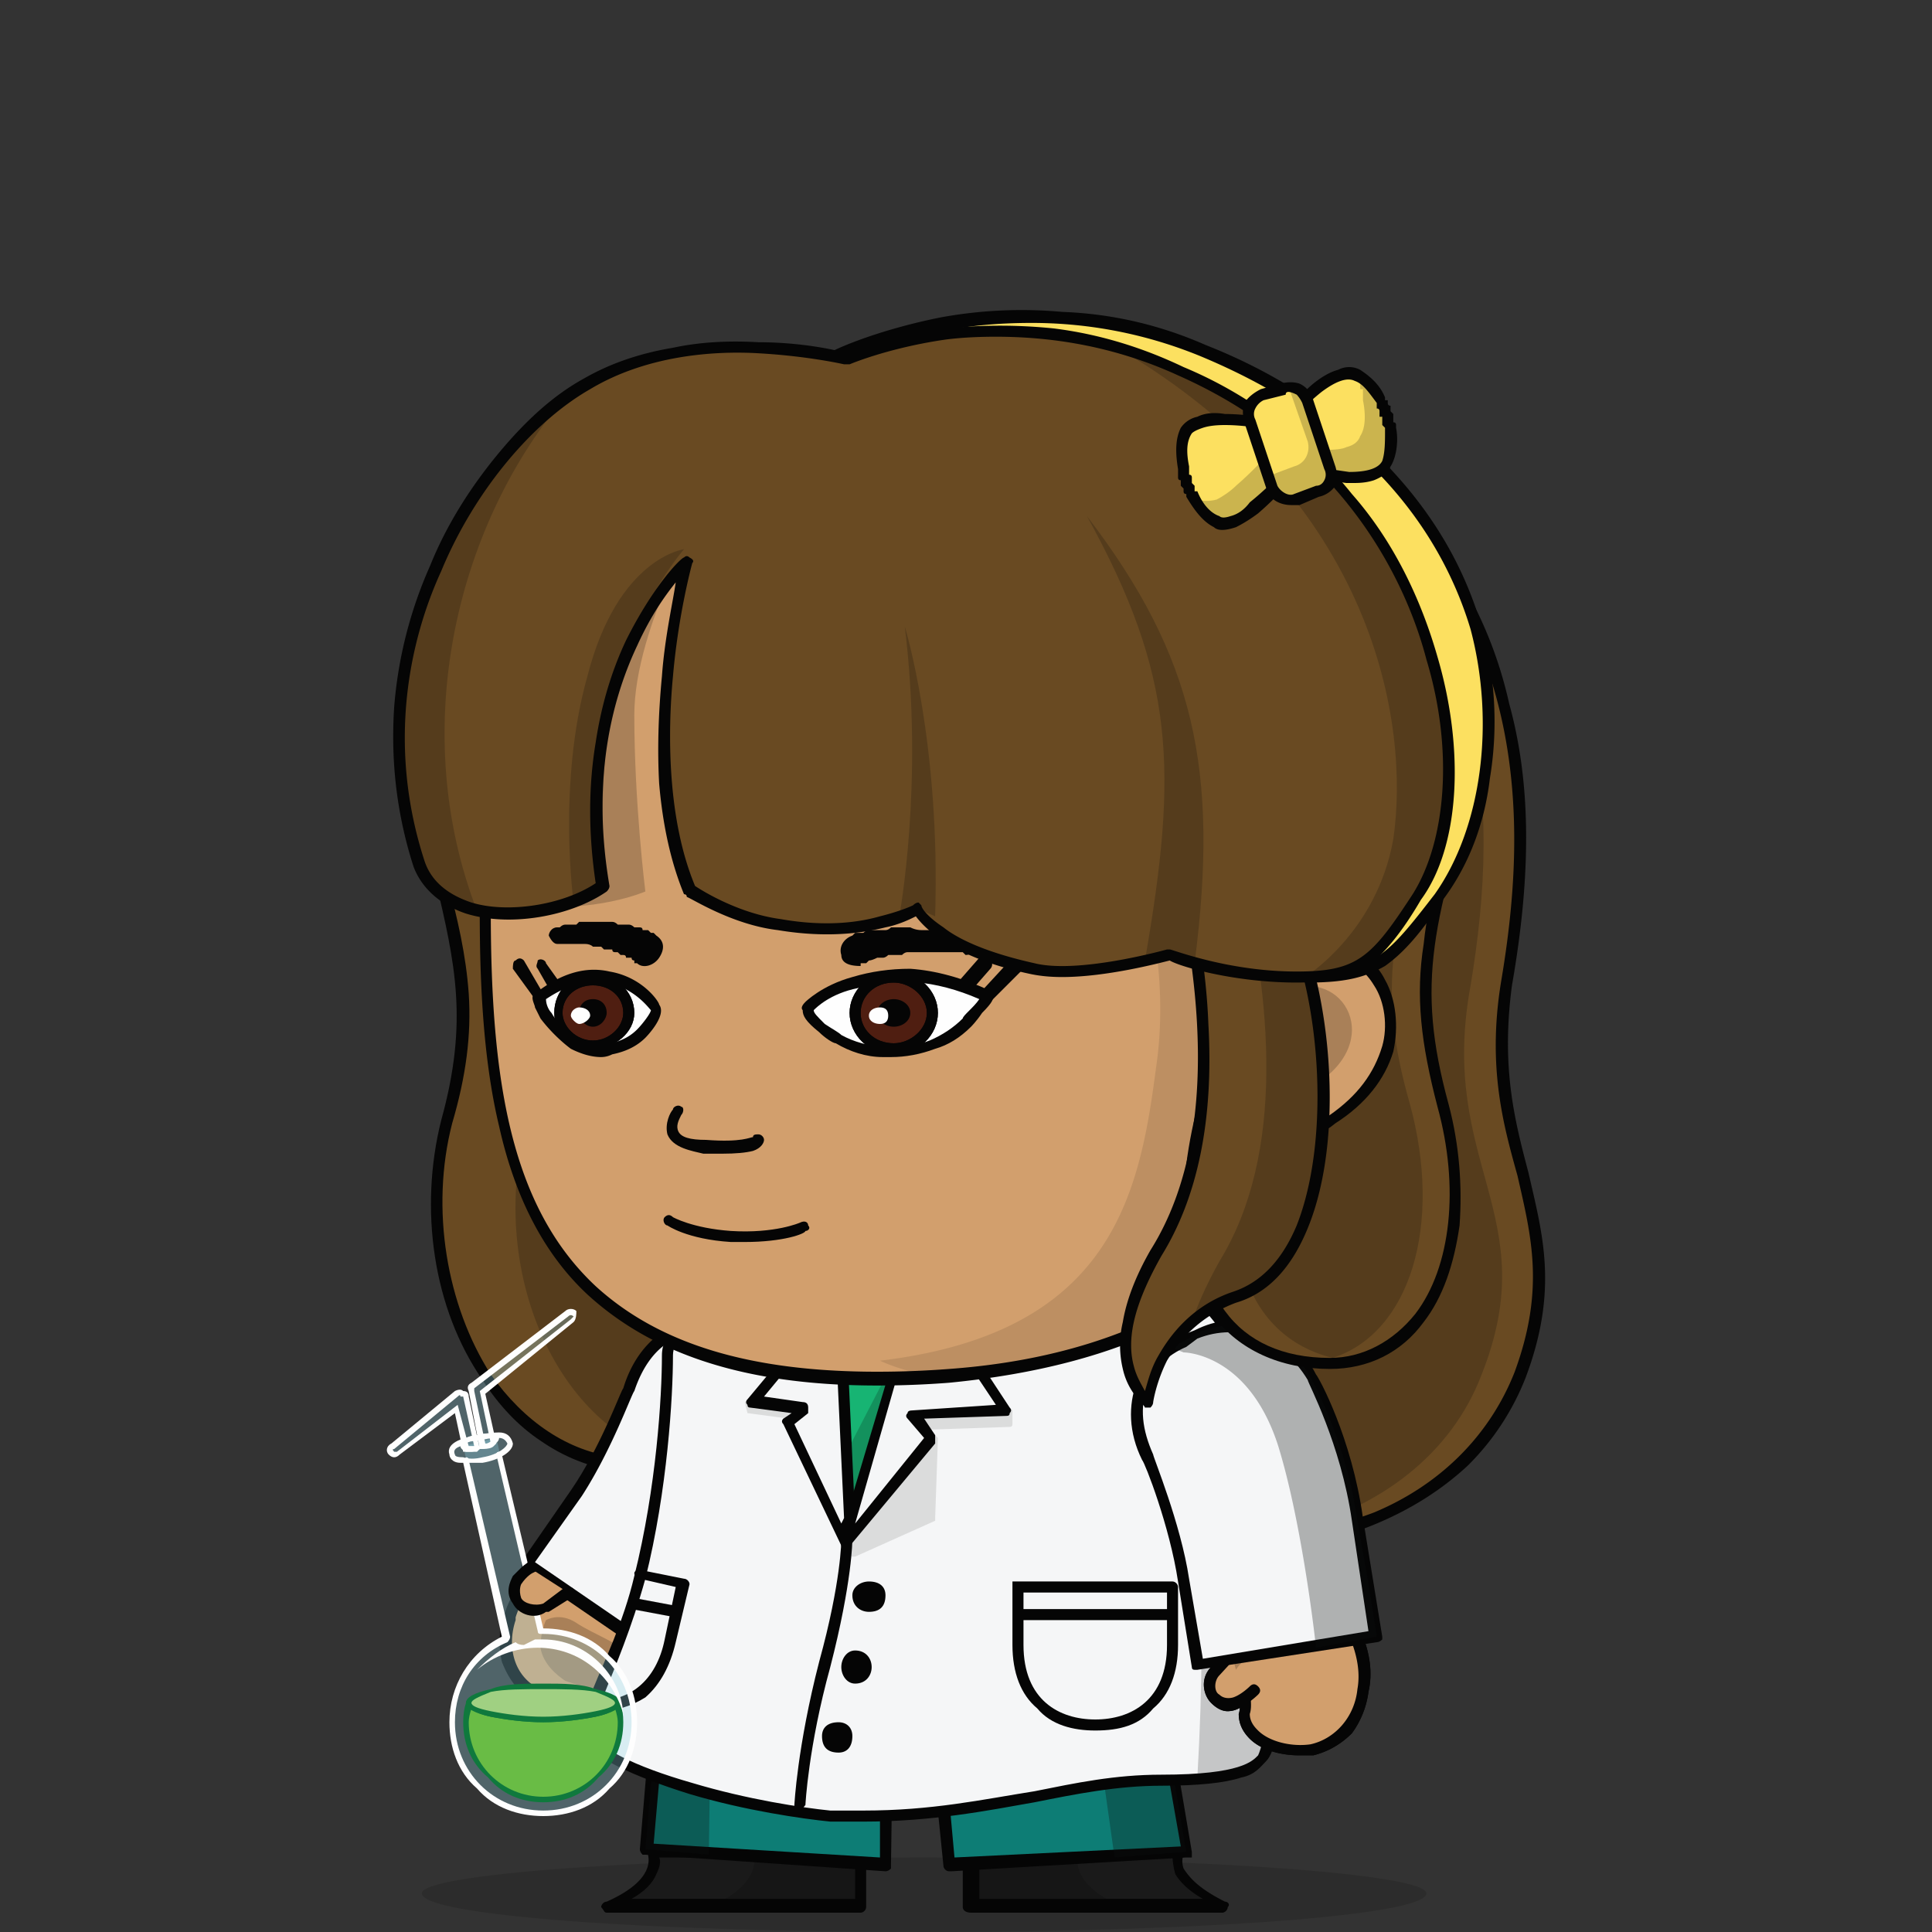 <svg xmlns="http://www.w3.org/2000/svg" width="70" height="70" fill="none" viewBox="0 0 70 70">
  <rect x="0" y="0" width="70" height="70" fill="#333333" stroke="none"/>
  <g class="2-11-ilus">
    <g class="&lt;Group&gt;">
      <g class="&lt;Group&gt;" opacity=".3">
        <g class="&lt;Group&gt;">
          <g class="&lt;Group&gt;">
            <path fill="#1C1C1A" d="M15.283 68.6c0 .8 8.1 1.4 18.2 1.4 10 0 18.2-.6 18.2-1.4 0-.7-8.2-1.3-18.2-1.3-10.1 0-18.2.6-18.2 1.3Z" class="&lt;Path&gt;"/>
          </g>
        </g>
      </g>
      <g class="&lt;Group&gt;">
        <g class="&lt;Group&gt;">
          <g class="&lt;Group&gt;">
            <g class="&lt;Group&gt;">
              <g class="&lt;Group&gt;">
                <g class="&lt;Group&gt;">
                  <g class="&lt;Group&gt;">
                    <path fill="#694A22" d="M28.282 51.8c3.7-8.7 2.8-38.7 2.8-38.7-10.5 0-17.1 7.3-16.1 13.7.9 6.5 2.7 8.4 1.2 13.9-1.4 5.5 1.4 11.7 6.2 12.4.8.1 5.2.3 5.9-1.3Z" class="&lt;Path&gt;"/>
                  </g>
                </g>
              </g>
              <g class="&lt;Group&gt;">
                <g class="&lt;Group&gt;">
                  <g class="&lt;Group&gt;">
                    <path fill="#050505" fill-rule="evenodd" d="M22.383 53.3c-1-.133-1.934-.5-2.8-1.1-.8-.533-1.5-1.267-2.1-2.2-1.8-2.6-2.3-6.2-1.5-9.4 1-3.6.5-5.7-.2-8.7-.3-1.4-.7-3-1-5.1-.267-1.4-.134-2.833.4-4.3.466-1.4 1.233-2.7 2.3-3.9 1.4-1.7 3.3-3.1 5.6-4.1 2.4-1 5.1-1.6 8-1.6.1 0 .2.1.2.2s.3 7.6 0 16.1c-.1 5-.4 9.3-.8 12.9-.5 4.5-1.2 7.8-2 9.7-.334.8-1.367 1.3-3.1 1.5h-3Zm5.7-1.6c.8-2 1.5-5.2 2-9.6.4-3.6.7-7.9.8-12.9.2-7.7 0-14.6 0-15.9-5.4.1-10.1 2.1-13.1 5.5-2.1 2.4-3 5.3-2.6 7.9.3 2.1.7 3.7 1 5.1.4 1.5.7 2.8.8 4.2.1 1.5-.1 3-.6 4.7-.8 3.1-.2 6.6 1.4 9.1 1.2 1.7 2.8 2.8 4.6 3 1.3.2 5.1.2 5.7-1.1Z" class="&lt;Compound Path&gt;" clip-rule="evenodd"/>
                  </g>
                </g>
              </g>
            </g>
            <g class="&lt;Group&gt;" opacity=".2">
              <g class="&lt;Group&gt;">
                <g class="&lt;Group&gt;">
                  <g class="&lt;Group&gt;">
                    <path fill="#050505" d="M31.082 51.7c3.7-8.5 2.8-38.5 2.8-38.5-10.5 0-17.1 7.2-16.1 13.6 1 6.5 2.7 8.5 1.3 13.9-1.5 5.5 1.3 11.7 6.1 12.3.8.1 5.2.4 5.9-1.3Z" class="&lt;Path&gt;"/>
                  </g>
                </g>
              </g>
            </g>
            <g class="&lt;Group&gt;">
              <g class="&lt;Group&gt;">
                <g class="&lt;Group&gt;">
                  <g class="&lt;Group&gt;">
                    <path fill="#694A22" d="M31.082 14c4.3-2.1 9.7-3.8 17.1 2 7.3 5.8 7.5 13.1 6.4 19.7-1 6.5 2.7 8.3.5 14.1-2.2 5.8-10 7.8-16.9 4.4-6.8-3.4-7.1-40.2-7.1-40.2Z" class="&lt;Path&gt;"/>
                  </g>
                </g>
              </g>
              <g class="&lt;Group&gt;">
                <g class="&lt;Group&gt;">
                  <g class="&lt;Group&gt;">
                    <path fill="#050505" fill-rule="evenodd" d="M44.282 56c-2.1-.1-4.2-.7-6.2-1.6-.866-.467-1.633-1.4-2.3-2.8-.666-1.267-1.266-2.967-1.8-5.1-.9-3.4-1.6-8.1-2.1-13.7-.9-9.5-1-18.7-1-18.8 0-.067.067-.133.2-.2 2-1 4.5-2 7.4-2 1.534 0 3.067.3 4.6.9 1.734.667 3.467 1.7 5.2 3.1 1.734 1.4 3.167 2.967 4.3 4.7 1 1.533 1.7 3.2 2.1 5 .8 2.9.8 6.2.1 10.2-.4 3 .1 4.9.6 6.8.5 2.2 1.1 4.2-.1 7.4a9.203 9.203 0 0 1-2.1 3.2c-.933.867-2.033 1.567-3.3 2.1-1.4.6-3.1.9-4.7.9-.333 0-.633-.033-.9-.1Zm-12.9-41.9c0 1.2.1 9.8.9 18.7 1.2 12.5 3.3 19.9 6 21.2 3.8 1.8 8.1 2.1 11.5.8 2.4-1 4.2-2.8 5.1-5.1 1.1-3 .6-4.9.1-7.1-.5-1.8-1.1-3.9-.6-7 1-5.9 1.1-13.5-6.4-19.5-3.6-2.8-6.7-3.8-9.6-3.8-2.5 0-4.9.8-7 1.8Z" class="&lt;Compound Path&gt;" clip-rule="evenodd"/>
                  </g>
                </g>
              </g>
            </g>
            <g class="&lt;Group&gt;" opacity=".2">
              <g class="&lt;Group&gt;">
                <g class="&lt;Group&gt;">
                  <g class="&lt;Group&gt;">
                    <path fill="#050505" d="M28.683 14c4.5-2.1 10.2-3.8 17.8 2 7.6 5.8 7.9 13.1 6.8 19.7-1.2 6.5 2.7 8.3.4 14.1-2.2 5.8-10.4 7.8-17.6 4.4-7.1-3.4-7.4-40.2-7.4-40.2Z" class="&lt;Path&gt;"/>
                  </g>
                </g>
              </g>
            </g>
          </g>
          <g class="&lt;Group&gt;">
            <g class="&lt;Group&gt;">
              <g class="&lt;Group&gt;">
                <g class="&lt;Group&gt;">
                  <g class="&lt;Group&gt;">
                    <path fill="#1A1A1A" d="M23.683 67.1s.4 1.1-1.7 2h9.2v-2h-7.5Z" class="&lt;Path&gt;"/>
                  </g>
                </g>
              </g>
              <g class="&lt;Group&gt;">
                <g class="&lt;Group&gt;">
                  <g class="&lt;Group&gt;">
                    <path fill="#050505" fill-rule="evenodd" d="M21.782 69.1c0-.1.1-.2.2-.2 1.8-.8 1.5-1.6 1.5-1.7V67c.067-.067.134-.1.2-.1h7.5c.067 0 .134.033.2.1v2.1c0 .1-.1.2-.2.2h-9.2c-.1 0-.1-.1-.2-.2Zm9.2-1.8h-7.1c.067.133.034.333-.1.6-.133.333-.433.633-.9.9h8.1v-1.5Z" class="&lt;Compound Path&gt;" clip-rule="evenodd"/>
                  </g>
                </g>
              </g>
            </g>
            <g class="&lt;Group&gt;" opacity=".2">
              <g class="&lt;Group&gt;">
                <g class="&lt;Group&gt;">
                  <g class="&lt;Group&gt;">
                    <path fill="#050505" d="M27.282 67.1h3.9v2h-5.5c2.1-.9 1.6-2 1.6-2Z" class="&lt;Path&gt;"/>
                  </g>
                </g>
              </g>
            </g>
          </g>
          <g class="&lt;Group&gt;">
            <g class="&lt;Group&gt;">
              <g class="&lt;Group&gt;">
                <g class="&lt;Group&gt;">
                  <g class="&lt;Group&gt;">
                    <g class="&lt;Group&gt;">
                      <g class="&lt;Group&gt;">
                        <path fill="#0D7D75" d="m23.982 60-.6 7 8.7.5.1-7" class="&lt;Path&gt;"/>
                      </g>
                    </g>
                  </g>
                  <g class="&lt;Group&gt;">
                    <g class="&lt;Group&gt;">
                      <g class="&lt;Group&gt;">
                        <path fill="#050505" d="M32.083 67.8c.066 0 .133-.033.2-.1v-.2l.1-7c0-.1-.1-.2-.2-.2-.2 0-.3.1-.3.2v6.8l-8.2-.5.6-6.8c0-.1-.1-.2-.2-.3-.1 0-.3.1-.3.2l-.6 7.1c0 .067.033.133.1.2h.1l8.7.6Z" class="&lt;Path&gt;"/>
                      </g>
                    </g>
                  </g>
                </g>
              </g>
            </g>
            <g class="&lt;Group&gt;" opacity=".3">
              <g class="&lt;Group&gt;">
                <g class="&lt;Group&gt;">
                  <g class="&lt;Group&gt;">
                    <path fill="#0A0C0F" d="m25.782 60.1-.1 7.1-2.3-.2.6-7 1.8.1Z" class="&lt;Path&gt;"/>
                  </g>
                </g>
              </g>
            </g>
          </g>
          <g class="&lt;Group&gt;">
            <g class="&lt;Group&gt;">
              <g class="&lt;Group&gt;">
                <g class="&lt;Group&gt;">
                  <g class="&lt;Group&gt;">
                    <g class="&lt;Group&gt;">
                      <g class="&lt;Group&gt;">
                        <g class="&lt;Group&gt;">
                          <path fill="#D29F6D" d="M20.383 56.3c-.5.4-1.6 1.1-1.9 2.3-.4 1-.1 2.1.7 2.7 1 .8 2.5.7 2.8-.1.1-.3.3-.6.5-1 .3-.3.8-.8.9-1 .4-.5 1-1.9-.1-2.8-1.4-1.1-2.9-.1-2.9-.1Z" class="&lt;Path&gt;"/>
                        </g>
                      </g>
                    </g>
                    <g class="&lt;Group&gt;">
                      <g class="&lt;Group&gt;">
                        <g class="&lt;Group&gt;">
                          <path fill="#050505" fill-rule="evenodd" d="M19.082 61.5c-.4-.333-.7-.767-.9-1.3-.133-.6-.1-1.167.1-1.7.3-1.2 1.5-2 2-2.4 0 0 .4-.3.9-.4.6-.1 1.4-.1 2.2.5.6.5.8 1.1.7 1.8 0 .5-.3 1-.5 1.3a1.161 1.161 0 0 0-.2.3c-.2.2-.5.5-.7.8-.3.4-.4.6-.5.9-.1.3-.4.5-.8.7h-.6c-.6 0-1.2-.2-1.7-.5Zm2.3-5.4c-.5.1-.9.4-.9.4-.5.3-1.5 1.1-1.8 2.1v.1c-.3.9-.1 1.9.7 2.4.6.5 1.4.6 1.9.5.1-.1.4-.2.5-.4.1-.4.3-.7.5-1l.1-.1c.1-.2.4-.6.6-.8.134-.067.2-.133.2-.2.4-.4 1-1.7-.1-2.5-.4-.333-.833-.5-1.3-.5h-.4Z" class="&lt;Compound Path&gt;" clip-rule="evenodd"/>
                        </g>
                      </g>
                    </g>
                  </g>
                </g>
              </g>
              <g class="&lt;Group&gt;" opacity=".2" style="mix-blend-mode:multiply">
                <g class="&lt;Group&gt;">
                  <g class="&lt;Group&gt;">
                    <g class="&lt;Group&gt;">
                      <path fill="#050505" d="M19.782 58.7s-.2.4-.2 1c.1.6.6 1 .9 1.2.3.1 1.1.4 1.2.2 0-.2.7-1 .8-1.3.1-.2-1-.6-1.6-1-.6-.4-1.1-.1-1.1-.1Z" class="&lt;Path&gt;"/>
                    </g>
                  </g>
                </g>
              </g>
            </g>
            <g class="&lt;Group&gt;" opacity=".2" style="mix-blend-mode:multiply">
              <g class="&lt;Group&gt;">
                <g class="&lt;Group&gt;">
                  <g class="&lt;Group&gt;">
                    <path fill="#050505" d="M21.883 58.1c-.8-1-1.8-1.2-2.3-1.2.3-.2.6-.5.8-.6 0 0 1.5-1 2.9.1 1.1.9.5 2.3.1 2.8l-.5.5c0-.2-.3-.7-1-1.6Z" class="&lt;Path&gt;"/>
                  </g>
                </g>
              </g>
            </g>
          </g>
          <g class="&lt;Group&gt;">
            <g class="&lt;Group&gt;">
              <g class="&lt;Group&gt;">
                <g class="&lt;Group&gt;">
                  <g class="&lt;Group&gt;">
                    <path fill="#F5F6F7" d="M24.482 60.4c.9-1.2 1.5-2.1 2.5-3.5 1.6-2.5 2.1-4.5 2.1-4.5.4-1.9-.4-3.6-2-4.1l-.5-.1c-1.4-.5-3.1 0-3.8 2.2 0 0-.8 2-1.9 3.7-.8 1.1-1.8 2.6-1.8 2.6l5.4 3.7Z" class="&lt;Path&gt;"/>
                  </g>
                </g>
              </g>
              <g class="&lt;Group&gt;">
                <g class="&lt;Group&gt;">
                  <g class="&lt;Group&gt;">
                    <path fill="#050505" fill-rule="evenodd" d="m24.383 60.6-5.4-3.7c-.067-.067-.1-.133-.1-.2v-.1l1.8-2.6c1.1-1.6 1.8-3.6 1.9-3.7.3-1 .9-1.8 1.7-2.2.7-.3 1.6-.4 2.4-.1l.5.1c.8.3 1.5.9 1.9 1.7.3.7.4 1.7.2 2.6-.1.2-.5 2.2-2.2 4.6l-2.4 3.5c0 .067-.034.1-.1.1h-.2Zm.1-12.1c-.7.3-1.2 1-1.5 1.9-.1.1-.8 2.1-1.9 3.8l-1.7 2.4 5.1 3.5 2.3-3.3c1.6-2.4 2-4.5 2.1-4.5.4-1.7-.4-3.3-1.9-3.8l-.4-.1a2.675 2.675 0 0 0-1-.2c-.4 0-.767.1-1.1.3Z" class="&lt;Compound Path&gt;" clip-rule="evenodd"/>
                  </g>
                </g>
              </g>
            </g>
            <g class="&lt;Group&gt;" opacity=".3">
              <g class="&lt;Group&gt;">
                <g class="&lt;Group&gt;">
                  <g class="&lt;Group&gt;">
                    <path fill="#0A0C0F" d="M24.482 60.4c.9-1.2 1.5-2.1 2.5-3.5 1.6-2.5 2.1-4.5 2.1-4.5.4-1.9-.4-3.6-2-4.1l-.5-.1c-.133-.067-.3-.1-.5-.1l.2.4s1.7 1.6.3 4.7c-1 2.1-2.8 4.6-3.9 6l1.8 1.2Z" class="&lt;Path&gt;"/>
                  </g>
                </g>
              </g>
            </g>
          </g>
          <g class="&lt;Group&gt;">
            <g class="&lt;Group&gt;">
              <g class="&lt;Group&gt;">
                <g class="&lt;Group&gt;">
                  <g class="&lt;Group&gt;">
                    <path fill="#1A1A1A" d="M42.683 67.1s-.5 1.1 1.6 2h-9.1v-2h7.5Z" class="&lt;Path&gt;"/>
                  </g>
                </g>
              </g>
              <g class="&lt;Group&gt;">
                <g class="&lt;Group&gt;">
                  <g class="&lt;Group&gt;">
                    <path fill="#050505" fill-rule="evenodd" d="M35.183 69.3c-.2 0-.3-.1-.3-.2v-2l.1-.1c.066-.067.133-.1.2-.1h7.5c.066 0 .133.033.2.1v.2s-.1.2 0 .5c.2.3.5.7 1.5 1.2.1 0 .2.1.1.2 0 .1-.1.2-.2.2h-9.1Zm.3-2v1.5h8.1c-.467-.267-.8-.567-1-.9a2.74 2.74 0 0 1-.1-.6h-7Z" class="&lt;Compound Path&gt;" clip-rule="evenodd"/>
                  </g>
                </g>
              </g>
            </g>
            <g class="&lt;Group&gt;" opacity=".2">
              <g class="&lt;Group&gt;">
                <g class="&lt;Group&gt;">
                  <g class="&lt;Group&gt;">
                    <path fill="#050505" d="M39.083 67.1h-3.9v2h5.5c-2.1-.9-1.6-2-1.6-2Z" class="&lt;Path&gt;"/>
                  </g>
                </g>
              </g>
            </g>
          </g>
          <g class="&lt;Group&gt;">
            <g class="&lt;Group&gt;">
              <g class="&lt;Group&gt;">
                <g class="&lt;Group&gt;">
                  <g class="&lt;Group&gt;">
                    <g class="&lt;Group&gt;">
                      <g class="&lt;Group&gt;">
                        <path fill="#0D7D75" d="m41.782 60 1.2 7.1-8.6.4-.7-6.8" class="&lt;Path&gt;"/>
                      </g>
                    </g>
                  </g>
                  <g class="&lt;Group&gt;">
                    <g class="&lt;Group&gt;">
                      <g class="&lt;Group&gt;">
                        <path fill="#050505" d="M34.383 67.8h.1l8.5-.5h.2v-.2l-1.2-7.1c0-.1-.1-.2-.2-.2-.1.1-.2.2-.2.3l1.2 6.8-8.2.4-.6-6.6c-.1-.1-.2-.2-.3-.2-.1 0-.2.1-.2.2l.7 6.9c0 .1.1.2.2.2Z" class="&lt;Path&gt;"/>
                      </g>
                    </g>
                  </g>
                </g>
              </g>
            </g>
          </g>
          <g class="&lt;Group&gt;" opacity=".3">
            <g class="&lt;Group&gt;">
              <g class="&lt;Group&gt;">
                <g class="&lt;Group&gt;">
                  <path fill="#0A0C0F" d="m39.383 60.2 2.4-.2 1.2 7.1-2.6.2-1-7.1Z" class="&lt;Path&gt;"/>
                </g>
              </g>
            </g>
          </g>
          <g class="&lt;Group&gt;">
            <g class="&lt;Group&gt;">
              <g class="&lt;Group&gt;">
                <g class="&lt;Group&gt;">
                  <g class="&lt;Group&gt;">
                    <path fill="#F5F6F7" d="M34.083 45.4c-3.1 0-5.5.6-6.2.7-1.2.3-3.7 1.6-3.7 3s-.2 4.8-1 8c-.8 3-2.1 5.1-2 5.6.5 1.6 6.9 3 8.9 3.1 5.4.2 8.2-1.3 12-1.3 2.9 0 3.4-.5 3.7-.8.8-1 .7-11.5-1.2-15.3-.3-.6-1.6-2.4-4.2-2.7-1.3-.2-3.7-.3-6.3-.3Z" class="&lt;Path&gt;"/>
                  </g>
                </g>
              </g>
              <g class="&lt;Group&gt;">
                <g class="&lt;Group&gt;">
                  <g class="&lt;Group&gt;">
                    <path fill="#050505" fill-rule="evenodd" d="M30.083 66c-1-.1-3.1-.4-5.1-1-1.067-.333-1.934-.667-2.6-1-.8-.4-1.267-.8-1.4-1.2v-.1c-.1-.3.2-.7.5-1.5.4-1 1.1-2.4 1.5-4.1.8-3.2 1-6.5 1-8 0-.8.8-1.6 1.5-2.1.8-.5 1.8-.9 2.4-1.1h.1c.8-.2 3.2-.7 6.1-.7 2.8 0 5.1.1 6.3.2 3 .4 4.2 2.7 4.4 2.9 1.2 2.4 1.5 6.9 1.6 8.8.2 2.8.1 6.1-.5 6.7-.2.2-.4.5-.9.6-.6.2-1.567.3-2.9.3-1.6 0-3.1.3-4.6.6-1.7.3-3.7.7-6.2.7h-1.2Zm4-20.4c-2.9 0-5.3.5-6 .7h-.1c-.6.2-1.5.5-2.3 1.1-.8.6-1.3 1.2-1.3 1.7 0 1.5-.2 4.9-1 8.1-.5 1.8-1.1 3.2-1.5 4.2-.3.6-.5 1.1-.5 1.3.2.6 1.6 1.3 3.7 1.9 2 .6 4 .9 5 1h1.2c2.5 0 4.3-.4 6.2-.7 1.5-.3 2.9-.6 4.6-.6 2.9 0 3.3-.5 3.5-.7.1-.2.3-.9.4-2.2.1-1.2.1-2.7 0-4.3-.2-3.8-.8-7-1.6-8.6-.1-.2-1.2-2.3-4-2.6-1.3-.2-3.6-.3-6.3-.3Z" class="&lt;Compound Path&gt;" clip-rule="evenodd"/>
                  </g>
                </g>
              </g>
            </g>
            <g class="&lt;Group&gt;">
              <g class="&lt;Group&gt;">
                <g class="&lt;Group&gt;">
                  <g class="&lt;Group&gt;">
                    <path fill="#17B473" d="M34.083 45.4c1.2 0 2.9 0 4.6.1l-4.9 3.5-2.8 6.4-.5-.2-.3-6.3-1.9-2.9c1-.2 3.2-.6 5.8-.6Z" class="&lt;Path&gt;"/>
                  </g>
                </g>
              </g>
              <g class="&lt;Group&gt;">
                <g class="&lt;Group&gt;">
                  <g class="&lt;Group&gt;">
                    <path fill="#050505" fill-rule="evenodd" d="m30.883 55.6-.4-.2c-.134 0-.2-.067-.2-.2l-.3-6.2-1.9-2.8V46c0-.067.066-.133.2-.2 1.933-.4 3.866-.6 5.8-.6.7 0 2.6 0 4.6.1.133 0 .2.033.2.1 0 .133-.034.233-.1.3l-4.9 3.4-2.7 6.4c-.067.067-.134.1-.2.1h-.1Zm3.2-10c-1.8 0-3.634.2-5.5.6l1.7 2.6.1.1.3 6.2h.2l2.7-6.2v-.1l4.5-3.1c-1.8-.1-3.3-.1-4-.1Z" class="&lt;Compound Path&gt;" clip-rule="evenodd"/>
                  </g>
                </g>
              </g>
            </g>
            <g class="&lt;Group&gt;" opacity=".2">
              <g class="&lt;Group&gt;">
                <g class="&lt;Group&gt;">
                  <g class="&lt;Group&gt;">
                    <path fill="#050505" d="M45.183 50.4c1.1 4.4 1.4 12.3.6 13.3-.3.3-.6.6-2.4.7.4-7.1-.1-8.8-.4-12-.1-1.7 1.4-3.1 2.2-2Z" class="&lt;Path&gt;"/>
                  </g>
                </g>
              </g>
            </g>
            <g class="&lt;Group&gt;">
              <g class="&lt;Group&gt;">
                <g class="&lt;Group&gt;">
                  <g class="&lt;Group&gt;">
                    <g class="&lt;Group&gt;">
                      <path fill="#050505" fill-rule="evenodd" d="M37.583 61.9c-.6-.5-.9-1.3-.9-2.3v-2.3h5.8c.1 0 .2.1.2.2v2.1c0 1-.3 1.8-.9 2.3-.5.6-1.2.8-2.1.8-.8 0-1.6-.2-2.1-.8Zm-.5-4.2v1.9c0 2 1.3 2.7 2.6 2.7s2.6-.7 2.6-2.7v-1.9h-5.2Z" class="&lt;Compound Path&gt;" clip-rule="evenodd"/>
                    </g>
                  </g>
                </g>
              </g>
              <g class="&lt;Group&gt;">
                <g class="&lt;Group&gt;">
                  <g class="&lt;Group&gt;">
                    <g class="&lt;Group&gt;">
                      <path fill="#050505" d="M36.782 58.7h5.8v-.4h-5.8v.4Z" class="&lt;Path&gt;"/>
                    </g>
                  </g>
                </g>
              </g>
            </g>
            <g class="&lt;Group&gt;">
              <g class="&lt;Group&gt;">
                <g class="&lt;Group&gt;">
                  <g class="&lt;Group&gt;">
                    <g class="&lt;Group&gt;">
                      <path fill="#050505" d="M32.083 57.8c0 .4-.2.6-.6.6-.3 0-.6-.2-.6-.6 0-.3.3-.5.6-.5.4 0 .6.2.6.5Z" class="&lt;Path&gt;"/>
                    </g>
                  </g>
                </g>
              </g>
            </g>
            <g class="&lt;Group&gt;">
              <g class="&lt;Group&gt;">
                <g class="&lt;Group&gt;">
                  <g class="&lt;Group&gt;">
                    <g class="&lt;Group&gt;">
                      <path fill="#050505" d="M31.582 60.4c0 .3-.2.6-.6.6-.3 0-.5-.3-.5-.6s.2-.6.5-.6c.4 0 .6.3.6.6Z" class="&lt;Path&gt;"/>
                    </g>
                  </g>
                </g>
              </g>
            </g>
            <g class="&lt;Group&gt;">
              <g class="&lt;Group&gt;">
                <g class="&lt;Group&gt;">
                  <g class="&lt;Group&gt;">
                    <g class="&lt;Group&gt;">
                      <path fill="#050505" d="M30.883 62.9c0 .4-.2.6-.5.6-.4 0-.6-.2-.6-.6 0-.3.2-.5.6-.5.3 0 .5.2.5.5Z" class="&lt;Path&gt;"/>
                    </g>
                  </g>
                </g>
              </g>
            </g>
            <g class="&lt;Group&gt;" opacity=".4">
              <g class="&lt;Group&gt;">
                <g class="&lt;Group&gt;">
                  <g class="&lt;Group&gt;">
                    <path fill="#B5B5B5" d="M36.583 51.1v.5l-3.3.1.6.4-.1 2.9-2.9 1.3.1-.9 1.6-4.3h4Z" class="&lt;Path&gt;"/>
                  </g>
                </g>
              </g>
              <g class="&lt;Group&gt;">
                <g class="&lt;Group&gt;">
                  <g class="&lt;Group&gt;">
                    <path fill="#B5B5B5" fill-rule="evenodd" d="M30.883 56.4c-.067 0-.1-.033-.1-.1l.1-.9v-.1l1.6-4.2c0-.067.033-.1.1-.1h4l.1.1v.5c0 .067-.034.1-.1.1l-3 .1.3.2.1.1-.1 2.9v.1l-2.9 1.3h-.1Zm2.8-4.2-.5-.4v-.1c0-.067.033-.1.1-.1l3.2-.1v-.3h-3.8l-1.6 4.2v.7l2.6-1.2v-2.7Z" class="&lt;Compound Path&gt;" clip-rule="evenodd"/>
                  </g>
                </g>
              </g>
            </g>
            <g class="&lt;Group&gt;">
              <g class="&lt;Group&gt;">
                <g class="&lt;Group&gt;">
                  <g class="&lt;Group&gt;">
                    <path fill="#FEFEFE" d="M30.683 55.8s0 1.5-.8 4.5-.9 5.1-.9 5.1" class="&lt;Path&gt;"/>
                  </g>
                </g>
              </g>
              <g class="&lt;Group&gt;">
                <g class="&lt;Group&gt;">
                  <g class="&lt;Group&gt;">
                    <path fill="#050505" d="M28.982 65.6c.1 0 .1-.1.2-.2 0 0 .1-2.1.9-5 .8-3.1.8-4.6.8-4.6 0-.1-.1-.2-.2-.2s-.2.1-.2.2c0 0 0 1.5-.8 4.4-.8 3.1-.9 5.2-.9 5.2 0 .1 0 .2.1.2h.1Z" class="&lt;Path&gt;"/>
                  </g>
                </g>
              </g>
            </g>
            <g class="&lt;Group&gt;" opacity=".4">
              <g class="&lt;Group&gt;">
                <g class="&lt;Group&gt;">
                  <g class="&lt;Group&gt;">
                    <path fill="#B5B5B5" d="m29.082 51 .2.6 1.3 4.2-2-4.4-1.5-.2-.1-.4 2.1.2Z" class="&lt;Path&gt;"/>
                  </g>
                </g>
              </g>
            </g>
            <g class="&lt;Group&gt;">
              <g class="&lt;Group&gt;">
                <g class="&lt;Group&gt;">
                  <g class="&lt;Group&gt;">
                    <g class="&lt;Group&gt;">
                      <path fill="#050505" d="M21.683 62c.6 0 1.166-.167 1.7-.5.533-.467.9-1.133 1.1-2l.5-2.1c0-.1-.1-.2-.2-.2l-1.5-.3c-.1-.1-.3 0-.3.1s.1.2.2.2l1.3.3-.4 1.9c-.3 1.5-1.3 2.3-2.6 2.2-.1 0-.2.1-.2.2-.1.1 0 .2.1.2h.3Z" class="&lt;Path&gt;"/>
                    </g>
                  </g>
                </g>
              </g>
              <g class="&lt;Group&gt;">
                <g class="&lt;Group&gt;">
                  <g class="&lt;Group&gt;">
                    <g class="&lt;Group&gt;">
                      <path fill="#EC272B" d="m22.883 58.1 1.7.3Z" class="&lt;Path&gt;"/>
                    </g>
                  </g>
                </g>
                <g class="&lt;Group&gt;">
                  <g class="&lt;Group&gt;">
                    <g class="&lt;Group&gt;">
                      <path fill="#050505" d="m24.482 58.6.1-.4-1.6-.3-.1.4 1.6.3Z" class="&lt;Path&gt;"/>
                    </g>
                  </g>
                </g>
              </g>
            </g>
            <g class="&lt;Group&gt;" opacity=".2">
              <g class="&lt;Group&gt;">
                <g class="&lt;Group&gt;">
                  <g class="&lt;Group&gt;">
                    <path fill="#050505" d="M32.282 49.5h.1l-1.7 6.1.1-3.2 1.5-2.9Z" class="&lt;Path&gt;"/>
                  </g>
                </g>
              </g>
            </g>
            <g class="&lt;Group&gt;">
              <g class="&lt;Group&gt;">
                <g class="&lt;Group&gt;">
                  <g class="&lt;Group&gt;">
                    <path fill="#F5F6F7" d="m34.083 47.6 2.3 3.5-3.3.2.6.8-2.9 3.7v-.6l1.7-5.7 1.6-1.9Z" class="&lt;Path&gt;"/>
                  </g>
                </g>
              </g>
              <g class="&lt;Group&gt;">
                <g class="&lt;Group&gt;">
                  <g class="&lt;Group&gt;">
                    <path fill="#050505" fill-rule="evenodd" d="M30.683 56c-.067 0-.1-.067-.1-.2v-.6l1.7-5.7v-.1l1.7-1.9c.066-.067.133-.1.2-.1.066 0 .1.033.1.1l2.3 3.5c.066.067.066.133 0 .2 0 .067-.034.1-.1.1l-3 .1.4.6v.3l-3 3.6-.1.1h-.1Zm2.2-4.6c-.067-.067-.067-.133 0-.2 0-.067.066-.1.2-.1l3-.2-2-3-1.5 1.7-1.6 5.6 2.5-3.1-.6-.7Z" class="&lt;Compound Path&gt;" clip-rule="evenodd"/>
                  </g>
                </g>
              </g>
            </g>
            <g class="&lt;Group&gt;">
              <g class="&lt;Group&gt;">
                <g class="&lt;Group&gt;">
                  <g class="&lt;Group&gt;">
                    <path fill="#F5F6F7" d="m30.183 47.3-2.9 3.5 1.8.2-.5.5 2.1 4.4.1-.9-.3-6.4-.3-1.3Z" class="&lt;Path&gt;"/>
                  </g>
                </g>
              </g>
              <g class="&lt;Group&gt;">
                <g class="&lt;Group&gt;">
                  <g class="&lt;Group&gt;">
                    <path fill="#050505" fill-rule="evenodd" d="m30.482 56-2.1-4.4c-.066-.067-.066-.133 0-.2l.3-.2-1.5-.2c-.066 0-.1-.033-.1-.1-.066-.067-.066-.133 0-.2l3-3.6c.067-.067.134-.067.2 0 .067 0 .1.033.1.1l.3 1.3.3 6.5v.1l-.2.8c0 .133-.033.2-.1.2-.133 0-.2-.033-.2-.1Zm-.2-7.4-.2-.9-2.4 2.9 1.4.2c.134 0 .2.067.2.2v.2l-.5.4 1.7 3.6.1-.2-.3-6.4Z" class="&lt;Compound Path&gt;" clip-rule="evenodd"/>
                  </g>
                </g>
              </g>
            </g>
          </g>
          <g class="&lt;Group&gt;">
            <g class="&lt;Group&gt;">
              <g class="&lt;Group&gt;">
                <g class="&lt;Group&gt;">
                  <g class="&lt;Group&gt;">
                    <g class="&lt;Group&gt;">
                      <g class="&lt;Group&gt;">
                        <path fill="#D29F6D" d="M48.682 58.4c.3.5.9 1.7.7 2.8-.1 1.1-.9 1.9-1.8 2.2-1.2.2-2.6-.5-2.5-1.3.1-.3 0-.7-.1-1.1 0-.5-.3-1.2-.3-1.3-.1-.7-.1-2.2 1.3-2.5 1.8-.4 2.7 1.2 2.7 1.2Z" class="&lt;Path&gt;"/>
                      </g>
                    </g>
                  </g>
                  <g class="&lt;Group&gt;">
                    <g class="&lt;Group&gt;">
                      <g class="&lt;Group&gt;">
                        <path fill="#050505" fill-rule="evenodd" d="M45.282 63c-.3-.3-.4-.6-.4-.9.1-.3 0-.6-.1-1V61c0-.3-.1-.7-.2-1-.066-.133-.1-.233-.1-.3-.1-.4-.1-1 .1-1.5.2-.7.7-1.1 1.4-1.2 1-.3 1.7.1 2.2.5.4.3.7.7.7.8.3.5 1 1.7.7 3a3.246 3.246 0 0 1-.6 1.5c-.4.4-.866.667-1.4.8h-.5c-.7 0-1.4-.2-1.8-.6Zm.8-5.6c-1.3.3-1.3 1.7-1.2 2.2 0 .067.034.167.1.3.1.3.2.7.2 1l.1.1c0 .4.1.8 0 1.1 0 .3.2.5.3.6.4.4 1.2.6 1.9.5.9-.2 1.6-1 1.7-2 .2-1.1-.4-2.2-.7-2.7 0-.1-.6-1.2-1.9-1.2-.133 0-.3.033-.5.1Z" class="&lt;Compound Path&gt;" clip-rule="evenodd"/>
                      </g>
                    </g>
                  </g>
                </g>
              </g>
            </g>
            <g class="&lt;Group&gt;">
              <g class="&lt;Group&gt;">
                <g class="&lt;Group&gt;">
                  <g class="&lt;Group&gt;">
                    <g class="&lt;Group&gt;">
                      <path fill="#D29F6D" d="m45.183 59.3-1.2 1.2c-.2.3-.2.8 0 1.1.3.2.6.2.8.1.3-.2.7-.5.7-.5" class="&lt;Path&gt;"/>
                    </g>
                  </g>
                </g>
                <g class="&lt;Group&gt;">
                  <g class="&lt;Group&gt;">
                    <g class="&lt;Group&gt;">
                      <path fill="#050505" d="M44.482 62a.888.888 0 0 0 .4-.1c.4-.2.7-.5.7-.5.1-.1.1-.2 0-.3-.1-.1-.2-.1-.3 0 0 0-.3.3-.6.4 0 0-.3.1-.5-.1-.2-.1-.2-.5 0-.7l1.1-1.2c.1-.1.1-.2 0-.3-.1-.1-.2-.1-.3 0l-1.1 1.2c-.4.4-.3 1 0 1.3.2.2.4.3.6.3Z" class="&lt;Path&gt;"/>
                    </g>
                  </g>
                </g>
              </g>
            </g>
            <g class="&lt;Group&gt;" opacity=".2" style="mix-blend-mode:multiply">
              <g class="&lt;Group&gt;">
                <g class="&lt;Group&gt;">
                  <g class="&lt;Group&gt;">
                    <path fill="#050505" d="M49.183 59.4s-1.1-.8-2.6-.1c-1.6.7-1.8 1.2-1.8 1.2s-.6-1.8.3-2.8c.8-1 2.4-.8 3.1.1.7.9 1 1.6 1 1.6Z" class="&lt;Path&gt;"/>
                  </g>
                </g>
              </g>
            </g>
          </g>
          <g class="&lt;Group&gt;">
            <g class="&lt;Group&gt;">
              <g class="&lt;Group&gt;">
                <g class="&lt;Group&gt;">
                  <g class="&lt;Group&gt;">
                    <g class="&lt;Group&gt;">
                      <g class="&lt;Group&gt;">
                        <path fill="#D29F6D" d="M48.682 58.4c.3.5.9 1.7.7 2.8-.1 1.1-.9 1.9-1.8 2.2-1.2.2-2.6-.5-2.5-1.3.1-.3 0-.7-.1-1.1 0-.5-.3-1.2-.3-1.3-.1-.7-.1-2.2 1.3-2.5 1.8-.4 2.7 1.2 2.7 1.2Z" class="&lt;Path&gt;"/>
                      </g>
                    </g>
                  </g>
                  <g class="&lt;Group&gt;">
                    <g class="&lt;Group&gt;">
                      <g class="&lt;Group&gt;">
                        <path fill="#050505" fill-rule="evenodd" d="M45.282 63c-.3-.3-.4-.6-.4-.9.1-.3 0-.6-.1-1V61c0-.3-.1-.7-.2-1-.066-.133-.1-.233-.1-.3-.1-.4-.1-1 .1-1.5.2-.7.7-1.1 1.4-1.2 1-.3 1.7.1 2.2.5.4.3.7.7.7.8.3.5 1 1.7.7 3a3.246 3.246 0 0 1-.6 1.5c-.4.4-.866.667-1.4.8h-.5c-.7 0-1.4-.2-1.8-.6Zm.8-5.6c-1.3.3-1.3 1.7-1.2 2.2 0 .067.034.167.1.3.1.3.2.7.2 1l.1.1c0 .4.1.8 0 1.1 0 .3.2.5.3.6.4.4 1.2.6 1.9.5.9-.2 1.6-1 1.7-2 .2-1.1-.4-2.2-.7-2.7 0-.1-.6-1.2-1.9-1.2-.133 0-.3.033-.5.1Z" class="&lt;Compound Path&gt;" clip-rule="evenodd"/>
                      </g>
                    </g>
                  </g>
                </g>
              </g>
            </g>
            <g class="&lt;Group&gt;">
              <g class="&lt;Group&gt;">
                <g class="&lt;Group&gt;">
                  <g class="&lt;Group&gt;">
                    <g class="&lt;Group&gt;">
                      <path fill="#D29F6D" d="m45.183 59.3-1.2 1.2c-.2.3-.2.8 0 1.1.3.2.6.2.8.1.3-.2.7-.5.7-.5" class="&lt;Path&gt;"/>
                    </g>
                  </g>
                </g>
                <g class="&lt;Group&gt;">
                  <g class="&lt;Group&gt;">
                    <g class="&lt;Group&gt;">
                      <path fill="#050505" d="M44.482 62a.888.888 0 0 0 .4-.1c.4-.2.7-.5.7-.5.1-.1.1-.2 0-.3-.1-.1-.2-.1-.3 0 0 0-.3.3-.6.4 0 0-.3.1-.5-.1-.2-.1-.2-.5 0-.7l1.1-1.2c.1-.1.1-.2 0-.3-.1-.1-.2-.1-.3 0l-1.1 1.2c-.4.4-.3 1 0 1.3.2.2.4.3.6.3Z" class="&lt;Path&gt;"/>
                    </g>
                  </g>
                </g>
              </g>
            </g>
            <g class="&lt;Group&gt;" opacity=".2" style="mix-blend-mode:multiply">
              <g class="&lt;Group&gt;">
                <g class="&lt;Group&gt;">
                  <g class="&lt;Group&gt;">
                    <path fill="#050505" d="M49.183 59.4s-1.1-.8-2.6-.1c-1.6.7-1.8 1.2-1.8 1.2s-.6-1.8.3-2.8c.8-1 2.4-.8 3.1.1.7.9 1 1.6 1 1.6Z" class="&lt;Path&gt;"/>
                  </g>
                </g>
              </g>
            </g>
          </g>
          <g class="&lt;Group&gt;">
            <g class="&lt;Group&gt;">
              <g class="&lt;Group&gt;">
                <g class="&lt;Group&gt;">
                  <g class="&lt;Group&gt;">
                    <path fill="#F5F6F7" d="M49.883 59.3c-.2-1.4-.4-2.5-.7-4.2-.4-2.9-1.7-5.2-1.7-5.2-.9-1.6-2.6-2.3-4.1-1.6l-.5.3c-1.4.6-2.3 2.2-1.3 4.2 0 0 1 2.4 1.3 4.4.2 1.4.5 3.1.5 3.1l6.5-1Z" class="&lt;Path&gt;"/>
                  </g>
                </g>
              </g>
              <g class="&lt;Group&gt;">
                <g class="&lt;Group&gt;">
                  <g class="&lt;Group&gt;">
                    <path fill="#050505" fill-rule="evenodd" d="M43.282 60.5c-.066 0-.1-.033-.1-.1l-.5-3.1c-.3-2-1.2-4.3-1.3-4.4-.5-1-.5-2-.2-2.8.3-.7.8-1.4 1.6-1.7l.5-.2c.8-.4 1.6-.5 2.5-.1.8.3 1.5.9 1.9 1.7.1.1 1.3 2.3 1.7 5.2l.7 4.3v.1c-.066.067-.133.1-.2.1l-6.5 1h-.1Zm5.7-5.4c-.4-2.8-1.6-5-1.6-5.1-.9-1.5-2.5-2.1-4-1.5l-.4.3c-.7.3-1.2.8-1.4 1.4-.3.8-.2 1.6.2 2.5 0 .1 1 2.5 1.3 4.5l.5 2.9 6-1-.6-4Z" class="&lt;Compound Path&gt;" clip-rule="evenodd"/>
                  </g>
                </g>
              </g>
            </g>
            <g class="&lt;Group&gt;" opacity=".3">
              <g class="&lt;Group&gt;">
                <g class="&lt;Group&gt;">
                  <g class="&lt;Group&gt;">
                    <path fill="#0A0C0F" d="M49.883 59.3c-.2-1.4-.4-2.5-.7-4.2-.4-2.9-1.7-5.2-1.7-5.2-.9-1.6-2.6-2.3-4.1-1.6l-.5.3a3.92 3.92 0 0 1-.5.2l.5.2s2.3 0 3.4 3.3c.7 2.2 1.2 5.6 1.4 7.4l2.2-.4Z" class="&lt;Path&gt;"/>
                  </g>
                </g>
              </g>
            </g>
          </g>
          <g class="&lt;Group&gt;">
            <g class="&lt;Group&gt;">
              <g class="&lt;Group&gt;">
                <g class="&lt;Group&gt;">
                  <g class="&lt;Group&gt;">
                    <path fill="#D29F6D" d="M51.482 30.1c0 9.4-4.2 18.8-17.1 19.7-15.3 1.1-16.8-7.3-16.8-16.8 0-9.4 9.3-17 17.2-17 9.4 0 16.6 4.7 16.7 14.1Z" class="&lt;Path&gt;"/>
                  </g>
                </g>
              </g>
              <g class="&lt;Group&gt;">
                <g class="&lt;Group&gt;">
                  <g class="&lt;Group&gt;">
                    <path fill="#050505" fill-rule="evenodd" d="M21.282 46.9c-1.5-1.4-2.6-3.4-3.2-6.1-.6-2.5-.7-5.4-.7-7.8 0-2.3.5-4.5 1.6-6.7 1-2 2.3-3.9 4.1-5.5 1.6-1.5 3.6-2.8 5.6-3.7 2-.9 4.1-1.3 6.1-1.3 4.9 0 9 1.2 12 3.5a13.785 13.785 0 0 1 3.6 4.5c.867 1.867 1.3 3.967 1.3 6.3 0 5.3-1.3 9.8-3.8 13.2-1.4 1.9-3.2 3.5-5.3 4.6-2.3 1.2-5.1 1.9-8.2 2.2a33.7 33.7 0 0 1-2.6.1c-4.7 0-8.1-1.1-10.5-3.3Zm13.5-30.7c-3.9 0-8.1 1.8-11.4 4.9-3.6 3.4-5.6 7.6-5.6 11.9 0 6.1.7 10.7 3.8 13.6 2.3 2.1 5.6 3.1 10.2 3.1a33.7 33.7 0 0 0 2.6-.1c15.2-1.1 16.9-14 16.8-19.5 0-8.6-6.3-13.9-16.4-13.9Z" class="&lt;Compound Path&gt;" clip-rule="evenodd"/>
                  </g>
                </g>
              </g>
            </g>
            <g class="&lt;Group&gt;" opacity=".1">
              <g class="&lt;Group&gt;">
                <g class="&lt;Group&gt;">
                  <g class="&lt;Group&gt;">
                    <path fill="#050505" d="M31.883 23.7c-2.1-1.5-4.3-5.7-1.3-7.1 1.4-.4 2.8-.6 4.2-.6 9.4 0 16.6 4.7 16.7 14.1 0 9.4-4.2 18.8-17.1 19.7a.888.888 0 0 1-.4.1c-1.3-.2-2.1-.6-2.1-.6 8.4-1 9.4-6 10-10.6.5-3.3-.2-7.6-2.3-10.3-1.9-2.4-5.2-3-7.7-4.7Z" class="&lt;Path&gt;"/>
                  </g>
                </g>
              </g>
            </g>
            <g class="&lt;Group&gt;">
              <g class="&lt;Group&gt;">
                <g class="&lt;Group&gt;">
                  <g class="&lt;Group&gt;">
                    <path fill="#694A22" d="M53.683 27.2c-2 6.1-2.7 8.4-1.4 12.8 1.4 5-.5 9.4-4.1 9.4-4.3 0-6.2-3.7-4.5-9.6 1.7-5.9.2-9.8.2-9.8" class="&lt;Path&gt;"/>
                  </g>
                </g>
              </g>
              <g class="&lt;Group&gt;">
                <g class="&lt;Group&gt;">
                  <g class="&lt;Group&gt;">
                    <path fill="#050505" d="M48.183 49.6c1.4 0 2.6-.6 3.4-1.7.7-.9 1.1-2.1 1.3-3.5.1-1.4 0-2.9-.4-4.4-1.2-4.4-.6-6.6 1.4-12.8 0-.1-.1-.2-.2-.2-.1-.1-.2 0-.2.1-1.1 3.1-1.7 5.2-1.9 7.1-.3 1.9-.1 3.6.5 5.9.8 2.9.5 5.8-.8 7.5-.8 1-1.9 1.6-3.1 1.6-1.7 0-3-.6-3.8-1.7-1.3-1.7-1.4-4.4-.5-7.7.4-1.333.666-2.667.8-4 .066-1.133.066-2.2 0-3.2-.2-1.7-.6-2.7-.6-2.7 0-.1-.1-.2-.3-.1-.1 0-.1.1-.1.2s.4 1 .6 2.7c.1 1.5.1 4-.8 7-.467 1.733-.667 3.3-.6 4.7.133 1.333.5 2.433 1.1 3.3.9 1.2 2.4 1.9 4.2 1.9Z" class="&lt;Path&gt;"/>
                  </g>
                </g>
              </g>
            </g>
            <g class="&lt;Group&gt;" opacity=".2">
              <g class="&lt;Group&gt;">
                <g class="&lt;Group&gt;">
                  <g class="&lt;Group&gt;">
                    <path fill="#050505" d="M45.583 30s1.5 3.9-.2 9.8c-1.5 5.1-.3 8.6 2.9 9.4 2.8-.9 4-4.8 2.8-9.2-1.2-4.2-.7-6.5 1.1-11.9l-6.6 1.9Z" class="&lt;Path&gt;"/>
                  </g>
                </g>
              </g>
            </g>
            <g class="&lt;Group&gt;">
              <g class="&lt;Group&gt;">
                <g class="&lt;Group&gt;">
                  <g class="&lt;Group&gt;">
                    <path fill="#D29F6D" d="M46.883 34.7c3-1.5 5.3 3.2 1.4 5.9-1.6 1.1-2.5-.6-2.5-.6" class="&lt;Path&gt;"/>
                  </g>
                </g>
              </g>
              <g class="&lt;Group&gt;">
                <g class="&lt;Group&gt;">
                  <g class="&lt;Group&gt;">
                    <path fill="#050505" d="M47.182 41.2c.4 0 .8-.167 1.2-.5 1.1-.7 1.8-1.6 2.1-2.6.2-.9.1-1.9-.3-2.6-.3-.6-.8-1-1.4-1.2-.6-.2-1.3-.1-2 .2-.1.1-.1.2-.1.3.1.1.2.2.3.1 1.1-.5 2.2-.2 2.8.8.4.6.5 1.5.3 2.2-.3 1-.9 1.8-1.9 2.5-.466.267-.9.367-1.3.3-.6-.1-.9-.8-.9-.8-.1-.1-.2-.1-.3-.1-.1.1-.2.2-.1.3 0 .1.4.8 1.2 1 .134.067.267.1.4.1Z" class="&lt;Path&gt;"/>
                  </g>
                </g>
              </g>
            </g>
            <g class="&lt;Group&gt;" opacity=".2">
              <g class="&lt;Group&gt;">
                <g class="&lt;Group&gt;">
                  <g class="&lt;Group&gt;">
                    <path fill="#050505" d="M46.583 35.9c2.1-.9 3.7 1.9.9 3.5-1.1.7-1.7-.3-1.7-.3" class="&lt;Path&gt;"/>
                  </g>
                </g>
              </g>
            </g>
            <g class="&lt;Group&gt;">
              <g class="&lt;Group&gt;">
                <g class="&lt;Group&gt;">
                  <g class="&lt;Group&gt;">
                    <path fill="#FCE060" d="M47.383 35.4c2.5 0 3-.6 4.7-2.9 3.3-4.5 3.2-15-8.5-19.8-7.1-3-13.6.3-13.6.3l17.4 22.4Z" class="&lt;Path&gt;"/>
                  </g>
                </g>
              </g>
              <g class="&lt;Group&gt;">
                <g class="&lt;Group&gt;">
                  <g class="&lt;Group&gt;">
                    <path fill="#050505" fill-rule="evenodd" d="m47.282 35.5-17.5-22.3c-.066-.067-.1-.133-.1-.2.067-.067.134-.1.2-.1 0-.1 1.7-.9 4.2-1.4a16.258 16.258 0 0 1 4.4-.2c1.8.067 3.534.467 5.2 1.2 2.8 1.1 5.1 2.7 6.8 4.6 1.534 1.667 2.6 3.533 3.2 5.6.5 1.8.6 3.7.3 5.5-.2 1.7-.8 3.2-1.7 4.4-.8 1.2-1.4 1.9-2.1 2.4-.7.4-1.4.6-2.8.6-.066 0-.1-.033-.1-.1ZM34.182 12c-2 .3-3.4.9-3.9 1.1l17.2 22.1c2.3 0 2.8-.6 4.5-2.8 1.7-2.4 2.2-6.2 1.3-9.6-.9-3-3.3-7.2-9.8-9.9-2.2-.9-4.3-1.2-6.1-1.2-1.2 0-2.3.1-3.2.3Z" class="&lt;Compound Path&gt;" clip-rule="evenodd"/>
                  </g>
                </g>
              </g>
            </g>
            <g class="&lt;Group&gt;">
              <g class="&lt;Group&gt;">
                <g class="&lt;Group&gt;">
                  <g class="&lt;Group&gt;">
                    <path fill="#694A22" d="M41.883 28.4c1.7 5.3 2.9 12.4 0 17-2.3 3.9-.3 5.4-.3 5.4s.4-2.9 3.2-3.8c4-1.3 3.7-10.3 1.8-14" class="&lt;Path&gt;"/>
                  </g>
                </g>
              </g>
              <g class="&lt;Group&gt;">
                <g class="&lt;Group&gt;">
                  <g class="&lt;Group&gt;">
                    <path fill="#050505" d="M41.582 51h.1c.067-.067.1-.133.1-.2 0 0 .1-.7.5-1.5.6-1 1.434-1.7 2.5-2.1 1.134-.333 2-1.233 2.6-2.7 1.4-3.4.8-8.9-.6-11.6 0-.1-.2-.1-.3-.1-.1.1-.1.2-.1.3 1.4 2.6 1.9 8 .6 11.3-.533 1.267-1.3 2.067-2.3 2.4-1.5.5-2.3 1.6-2.7 2.3-.3.5-.4 1-.5 1.3-.1-.2-.3-.5-.4-.9-.3-1.1.1-2.4 1-4 1.3-2.1 1.9-4.9 1.7-8.4-.1-2.6-.7-5.6-1.7-8.8 0-.1-.1-.2-.2-.1-.1 0-.2.1-.2.2 1.6 5.2 2.9 12.3 0 16.9-.533.933-.866 1.8-1 2.6a3.66 3.66 0 0 0 0 1.7c.2.9.8 1.3.8 1.4h.1Z" class="&lt;Path&gt;"/>
                  </g>
                </g>
              </g>
            </g>
            <g class="&lt;Group&gt;" opacity=".2">
              <g class="&lt;Group&gt;">
                <g class="&lt;Group&gt;">
                  <g class="&lt;Group&gt;">
                    <path fill="#050505" d="M44.782 47c4-1.3 3.7-10.3 1.8-14l-1.7-1.7c1.2 4.9 1.7 10.5-.7 14.4-.5.9-.8 1.6-1 2.2.4-.4.9-.7 1.6-.9Z" class="&lt;Path&gt;"/>
                  </g>
                </g>
              </g>
            </g>
          </g>
          <g class="&lt;Group&gt;">
            <g class="&lt;Group&gt;">
              <g class="&lt;Group&gt;">
                <g class="&lt;Group&gt;">
                  <g class="&lt;Group&gt;">
                    <path fill="#FEFEFE" d="M29.282 36.5s2.3-2.3 6.5-.4c.1.1-.7.9-.8 1a2.725 2.725 0 0 1-1.2.7c-1.1.5-2.4.4-3.4-.2-.2 0-1.4-.8-1.1-1.1Z" class="&lt;Path&gt;"/>
                  </g>
                </g>
              </g>
              <g class="&lt;Group&gt;">
                <g class="&lt;Group&gt;">
                  <g class="&lt;Group&gt;">
                    <path fill="#050505" fill-rule="evenodd" d="M31.983 38.3c-.6 0-1.2-.2-1.7-.5-.1 0-.4-.2-.6-.4-.5-.4-.6-.6-.6-.8-.067-.067-.034-.167.1-.3 0 0 .6-.6 1.7-.9.666-.2 1.366-.3 2.1-.3.933.067 1.9.333 2.9.8.066.067.1.133.1.2 0 .1 0 .2-.4.6-.2.3-.4.5-.4.5-.4.4-.834.667-1.3.8-.534.2-1.067.3-1.6.3h-.3Zm-.9-2.5c-1 .2-1.5.7-1.6.8 0 .1.1.2.4.5.3.2.5.3.6.4.9.5 2.2.6 3.2.2.466-.2.866-.467 1.2-.8 0-.1.4-.4.6-.7-1.6-.7-3.1-.8-4.4-.4Z" class="&lt;Compound Path&gt;" clip-rule="evenodd"/>
                  </g>
                </g>
              </g>
            </g>
            <g class="&lt;Group&gt;">
              <g class="&lt;Group&gt;">
                <g class="&lt;Group&gt;">
                  <g class="&lt;Group&gt;">
                    <g class="&lt;Group&gt;">
                      <path fill="#050505" d="M35.682 36.4c.067 0 .134-.033.2-.1l1.2-1.2c.1-.1.1-.3 0-.4-.1-.1-.3-.1-.4 0l-1.2 1.3c-.1.1 0 .2.1.3 0 .067.034.1.1.1Z" class="&lt;Path&gt;"/>
                    </g>
                  </g>
                </g>
              </g>
              <g class="&lt;Group&gt;">
                <g class="&lt;Group&gt;">
                  <g class="&lt;Group&gt;">
                    <g class="&lt;Group&gt;">
                      <path fill="#050505" d="M34.983 35.9h.2l.7-.8c.1-.1.1-.3-.1-.4-.1-.1-.2-.1-.3 0l-.7.8c-.1.1-.1.3 0 .4h.2Z" class="&lt;Path&gt;"/>
                    </g>
                  </g>
                </g>
              </g>
            </g>
            <g class="&lt;Group&gt;">
              <g class="&lt;Group&gt;">
                <g class="&lt;Group&gt;">
                  <g class="&lt;Group&gt;">
                    <path fill="#FEFEFE" d="M23.683 36.5s-1.4-2.3-4.1-.4c-.1.1.2.6.2.7.5.8 1.4 1.4 2.4 1.2.4-.1.8-.3 1.1-.6.1-.1.6-.7.4-.9Z" class="&lt;Path&gt;"/>
                  </g>
                </g>
              </g>
              <g class="&lt;Group&gt;">
                <g class="&lt;Group&gt;">
                  <g class="&lt;Group&gt;">
                    <path fill="#050505" fill-rule="evenodd" d="M20.683 38c-.4-.3-.8-.7-1.1-1.1l-.2-.4c0-.1-.2-.4 0-.5.933-.733 1.833-1 2.7-.8 1.2.2 1.8 1.1 1.8 1.2.3.4-.5 1.2-.5 1.2-.3.3-.7.5-1.2.6a.888.888 0 0 1-.4.1c-.334 0-.7-.1-1.1-.3Zm1.3-2.4c-.667-.133-1.4.067-2.2.6 0 .2.1.4.2.5.4.7 1.2 1.3 2.2 1.1.3-.1.6-.2.9-.5.2-.2.5-.6.5-.7-.1-.1-.6-.8-1.6-1Z" class="&lt;Compound Path&gt;" clip-rule="evenodd"/>
                  </g>
                </g>
              </g>
            </g>
            <g class="&lt;Group&gt;">
              <g class="&lt;Group&gt;">
                <g class="&lt;Group&gt;">
                  <g class="&lt;Group&gt;">
                    <g class="&lt;Group&gt;">
                      <path fill="#050505" d="M19.582 36.3h.1c.1-.1.1-.2 0-.3l-.7-1.2c-.1-.1-.2-.1-.3 0-.1 0-.1.2-.1.3l.8 1.1c.067.067.134.1.2.1Z" class="&lt;Path&gt;"/>
                    </g>
                  </g>
                </g>
              </g>
              <g class="&lt;Group&gt;">
                <g class="&lt;Group&gt;">
                  <g class="&lt;Group&gt;">
                    <g class="&lt;Group&gt;">
                      <path fill="#050505" d="M20.082 35.9h.1c.1 0 .2-.2.1-.3l-.5-.7c0-.1-.2-.2-.3-.1 0 .1-.1.2 0 .3l.4.7c.067.067.134.1.2.1Z" class="&lt;Path&gt;"/>
                    </g>
                  </g>
                </g>
              </g>
            </g>
          </g>
          <g class="&lt;Group&gt;">
            <g class="&lt;Group&gt;">
              <g class="&lt;Group&gt;">
                <g class="&lt;Group&gt;">
                  <g class="&lt;Group&gt;">
                    <path fill="#4F1E11" d="M30.982 36.7c0-.7.6-1.3 1.4-1.3.7 0 1.4.6 1.4 1.3 0 .7-.7 1.3-1.4 1.3-.8 0-1.4-.6-1.4-1.3Z" class="&lt;Path&gt;"/>
                  </g>
                </g>
              </g>
              <g class="&lt;Group&gt;">
                <g class="&lt;Group&gt;">
                  <g class="&lt;Group&gt;">
                    <path fill="#050505" fill-rule="evenodd" d="M30.782 36.7c0-.8.7-1.5 1.6-1.5.9 0 1.6.7 1.6 1.5s-.7 1.5-1.6 1.5c-.9 0-1.6-.7-1.6-1.5Zm.4 0c0 .6.5 1.1 1.2 1.1.6 0 1.2-.5 1.2-1.1 0-.6-.6-1.1-1.2-1.1-.7 0-1.2.5-1.2 1.1Z" class="&lt;Compound Path&gt;" clip-rule="evenodd"/>
                  </g>
                </g>
              </g>
            </g>
            <g class="&lt;Group&gt;">
              <g class="&lt;Group&gt;">
                <g class="&lt;Group&gt;">
                  <g class="&lt;Group&gt;">
                    <path fill="#050505" d="M31.782 36.7c0-.3.3-.5.6-.5s.6.2.6.5-.3.5-.6.5-.6-.2-.6-.5Z" class="&lt;Path&gt;"/>
                  </g>
                </g>
              </g>
            </g>
            <g class="&lt;Group&gt;">
              <g class="&lt;Group&gt;">
                <g class="&lt;Group&gt;">
                  <g class="&lt;Group&gt;">
                    <path fill="#FEFEFE" d="M31.482 36.8c0-.2.2-.3.4-.3s.3.1.3.3c0 .2-.1.3-.3.3-.2 0-.4-.1-.4-.3Z" class="&lt;Path&gt;"/>
                  </g>
                </g>
              </g>
            </g>
            <g class="&lt;Group&gt;">
              <g class="&lt;Group&gt;">
                <g class="&lt;Group&gt;">
                  <g class="&lt;Group&gt;">
                    <path fill="#050505" fill-rule="evenodd" d="M30.782 36.7c0-.8.7-1.5 1.6-1.5.9 0 1.6.7 1.6 1.5s-.7 1.5-1.6 1.5c-.9 0-1.6-.7-1.6-1.5Zm.4 0c0 .6.5 1.1 1.2 1.1.6 0 1.2-.5 1.2-1.1 0-.6-.6-1.1-1.2-1.1-.7 0-1.2.5-1.2 1.1Z" class="&lt;Compound Path&gt;" clip-rule="evenodd"/>
                  </g>
                </g>
              </g>
            </g>
          </g>
          <g class="&lt;Group&gt;">
            <g class="&lt;Group&gt;">
              <g class="&lt;Group&gt;">
                <g class="&lt;Group&gt;">
                  <g class="&lt;Group&gt;">
                    <path fill="#4F1E11" d="M20.282 36.7c0-.7.5-1.2 1.2-1.2s1.3.5 1.3 1.2c0 .6-.6 1.1-1.3 1.1-.7 0-1.2-.5-1.2-1.1Z" class="&lt;Path&gt;"/>
                  </g>
                </g>
              </g>
              <g class="&lt;Group&gt;">
                <g class="&lt;Group&gt;">
                  <g class="&lt;Group&gt;">
                    <path fill="#050505" fill-rule="evenodd" d="M20.082 36.7c0-.8.6-1.4 1.4-1.4.8 0 1.5.6 1.5 1.4 0 .7-.7 1.3-1.5 1.3s-1.4-.6-1.4-1.3Zm.3 0c0 .5.5 1 1.1 1 .6 0 1.1-.5 1.1-1 0-.6-.5-1-1.1-1-.6 0-1.1.4-1.1 1Z" class="&lt;Compound Path&gt;" clip-rule="evenodd"/>
                  </g>
                </g>
              </g>
            </g>
            <g class="&lt;Group&gt;">
              <g class="&lt;Group&gt;">
                <g class="&lt;Group&gt;">
                  <g class="&lt;Group&gt;">
                    <path fill="#050505" d="M20.982 36.7c0-.3.2-.5.5-.5s.5.2.5.5c0 .2-.2.5-.5.5s-.5-.3-.5-.5Z" class="&lt;Path&gt;"/>
                  </g>
                </g>
              </g>
            </g>
            <g class="&lt;Group&gt;">
              <g class="&lt;Group&gt;">
                <g class="&lt;Group&gt;">
                  <g class="&lt;Group&gt;">
                    <path fill="#FEFEFE" d="M20.683 36.8c0-.2.2-.3.3-.3.2 0 .4.1.4.3 0 .1-.2.3-.4.3-.1 0-.3-.2-.3-.3Z" class="&lt;Path&gt;"/>
                  </g>
                </g>
              </g>
            </g>
            <g class="&lt;Group&gt;">
              <g class="&lt;Group&gt;">
                <g class="&lt;Group&gt;">
                  <g class="&lt;Group&gt;">
                    <path fill="#050505" fill-rule="evenodd" d="M20.082 36.7c0-.8.6-1.4 1.4-1.4.8 0 1.5.6 1.5 1.4 0 .7-.7 1.3-1.5 1.3s-1.4-.6-1.4-1.3Zm.3 0c0 .5.5 1 1.1 1 .6 0 1.1-.5 1.1-1 0-.6-.5-1-1.1-1-.6 0-1.1.4-1.1 1Z" class="&lt;Compound Path&gt;" clip-rule="evenodd"/>
                  </g>
                </g>
              </g>
            </g>
          </g>
          <g class="&lt;Group&gt;">
            <g class="&lt;Group&gt;">
              <g class="&lt;Group&gt;">
                <g class="&lt;Group&gt;">
                  <path fill="#050505" d="M26.982 45c1.4 0 2.2-.3 2.2-.4.1 0 .2-.1.1-.2 0-.1-.1-.2-.3-.1 0 0-.9.4-2.5.3-1.4-.1-2.1-.5-2.1-.5-.1-.1-.2-.1-.3 0-.1.1 0 .3.1.3 0 0 .7.5 2.3.6h.5Z" class="&lt;Path&gt;"/>
                </g>
              </g>
            </g>
          </g>
          <g class="&lt;Group&gt;">
            <g class="&lt;Group&gt;">
              <g class="&lt;Group&gt;">
                <g class="&lt;Group&gt;">
                  <path fill="#050505" d="M23.683 33.8h-.1l-.1-.1h-.2c0-.067-.034-.1-.1-.1h-.2c-.067-.067-.134-.1-.2-.1h-.4c-.067-.067-.134-.1-.2-.1h-1.2l-.1.1h-.4c-.067 0-.134.033-.2.1h-.1c-.2 0-.3.2-.3.3.1.2.2.3.3.3h1c.133 0 .233.033.3.1h.3l.1.1h.3c0 .067.033.1.1.1h.1l.1.1h.1c.066 0 .1.033.1.1h.2c0 .067.033.1.1.1v.1h.1c.2.2.6.1.8-.2.2-.3.2-.6-.1-.8l-.1-.1Z" class="&lt;Path&gt;"/>
                </g>
              </g>
            </g>
          </g>
          <g class="&lt;Group&gt;">
            <g class="&lt;Group&gt;">
              <g class="&lt;Group&gt;">
                <g class="&lt;Group&gt;">
                  <path fill="#050505" d="M35.083 34c0-.067-.034-.1-.1-.1-.134 0-.3-.033-.5-.1h-.3a.888.888 0 0 0-.4-.1h-.4a.89.89 0 0 1-.4-.1h-.7c-.067.067-.134.1-.2.1h-.6c-.067 0-.134.033-.2.1h-.3l-.1.1c-.3.1-.5.4-.4.7 0 .3.3.4.7.4v-.1h.2l.1-.1c.066 0 .166-.033.3-.1h.2c.066 0 .133-.033.2-.1h.5c.066-.067.133-.1.2-.1h2l.1.1c.2 0 .3-.1.4-.3 0-.1-.1-.3-.3-.3Z" class="&lt;Path&gt;"/>
                </g>
              </g>
            </g>
          </g>
          <g class="&lt;Group&gt;">
            <g class="&lt;Group&gt;">
              <g class="&lt;Group&gt;">
                <g class="&lt;Group&gt;">
                  <path fill="#050505" fill-rule="evenodd" d="M25.482 41.8c-.4-.1-1.1-.2-1.3-.7-.1-.4.1-.8.2-.9 0-.1.2-.2.3-.1.1 0 .1.2 0 .3-.1.2-.2.4-.1.6.1.2.4.3 1 .3 1.3.1 1.6-.1 1.7-.1 0-.1.1-.1.2-.1s.2.1.2.2-.1.3-.4.4c-.266.067-.633.1-1.1.1h-.7Z" class="&lt;Compound Path&gt;" clip-rule="evenodd"/>
                </g>
              </g>
            </g>
          </g>
          <g class="&lt;Group&gt;">
            <g class="&lt;Group&gt;" opacity=".2">
              <g class="&lt;Group&gt;">
                <g class="&lt;Group&gt;">
                  <g class="&lt;Group&gt;">
                    <path fill="#050505" d="M25.582 18.3s-2.6 4.4-2.6 7.6c0 3.2.4 6.4.4 6.4s-1.8.8-4.5.5c-2.9-.3 6.7-14.5 6.7-14.5Z" class="&lt;Path&gt;"/>
                  </g>
                </g>
              </g>
            </g>
            <g class="&lt;Group&gt;">
              <g class="&lt;Group&gt;">
                <g class="&lt;Group&gt;">
                  <g class="&lt;Group&gt;">
                    <g class="&lt;Group&gt;">
                      <g class="&lt;Group&gt;">
                        <path fill="#694A22" d="M30.683 13s-5.4-1.4-9.4.9-8.7 9.7-6.1 17.4c.8 2.4 4.8 2.2 6.7.8-1.3-8 3-11.7 3-11.7s-1.9 7 .1 11.9c0 0 1.5 1 3.3 1.2 3.3.5 4.9-.6 4.9-.6s.7 1.4 4.3 2.2c1.7.4 4.9-.5 4.9-.5s2 .8 4.6.8c2.3 0 2.8-.6 4.4-2.9 2.6-3.9 1.1-14.7-8.6-19.1-6.6-2.9-12.1-.4-12.1-.4Z" class="&lt;Path&gt;"/>
                      </g>
                    </g>
                  </g>
                  <g class="&lt;Group&gt;">
                    <g class="&lt;Group&gt;">
                      <g class="&lt;Group&gt;">
                        <path fill="#050505" fill-rule="evenodd" d="M42.383 34.8c-.4.1-2.3.6-3.9.6-.4 0-.767-.033-1.1-.1-2.9-.6-3.9-1.7-4.2-2.1-.2.1-.6.3-1.1.4-.8.2-2.1.4-3.9.1-1.7-.2-3.2-1.2-3.3-1.2 0-.067-.034-.1-.1-.1-.467-1.133-.767-2.467-.9-4-.067-1.2-.034-2.5.1-3.9.1-1.4.4-2.7.5-3.4-.4.5-.9 1.2-1.4 2.3-.8 1.7-1.7 4.6-1 8.7 0 .067-.034.133-.1.2-1.3.9-3.5 1.3-5.1.8-.9-.3-1.6-.9-1.9-1.7-.6-1.867-.834-3.8-.7-5.8a15.553 15.553 0 0 1 1.3-5.1c.6-1.5 1.5-2.9 2.5-4.1 1-1.2 2-2.1 3.1-2.7.933-.533 2-.9 3.2-1.1.933-.2 1.966-.267 3.1-.2 1.6 0 2.9.3 3.2.4.3-.2 1.6-.7 3.6-.9a19.065 19.065 0 0 1 3.9 0c1.6.2 3.166.667 4.7 1.4 2.4 1 4.5 2.6 6.1 4.6 1.5 1.7 2.5 3.8 3.1 5.9 1 3.4.8 6.9-.6 8.8-.7 1.2-1.3 1.9-1.9 2.4-.7.4-1.4.6-2.6.6-2.3 0-4.3-.6-4.6-.8Zm-8.1-22.5c-2.1.3-3.5.9-3.5.9h-.2s-1.3-.3-3.1-.4c-1.7-.1-4.1.1-6.1 1.3-2.1 1.2-4.2 3.7-5.4 6.6-1.1 2.4-2 6.2-.6 10.5.3.9 1.1 1.3 1.7 1.5 1.3.4 3.3.1 4.5-.7-.267-1.8-.267-3.5 0-5.1.2-1.333.566-2.567 1.1-3.7 1-2 2-3 2.1-3 .066-.067.133-.067.2 0 .133.067.166.133.1.2 0 0-.5 1.8-.7 4.1-.2 2.1-.2 5.2.8 7.6.3.2 1.6 1 3.1 1.2 1.7.3 2.9.1 3.6-.1.8-.2 1.2-.4 1.2-.4.066-.067.133-.1.2-.1l.1.1c0 .1.2.4.8.8.5.4 1.5.9 3.3 1.3 1.6.4 4.8-.5 4.8-.5h.1c.1 0 2.1.8 4.6.8 2.2 0 2.7-.5 4.2-2.8 1.2-1.9 1.5-5.2.5-8.5-.7-2.7-2.9-7.6-9-10.3-2.4-1.1-4.7-1.4-6.6-1.4-.667 0-1.267.033-1.8.1Z" class="&lt;Compound Path&gt;" clip-rule="evenodd"/>
                      </g>
                    </g>
                  </g>
                </g>
                <g class="&lt;Group&gt;">
                  <g class="&lt;Group&gt;" opacity=".2">
                    <g class="&lt;Group&gt;">
                      <g class="&lt;Group&gt;">
                        <g class="&lt;Group&gt;">
                          <path fill="#050505" d="M42.782 13.4c-.8-.333-1.566-.6-2.3-.8 9.4 5.5 10.6 13.7 10 17.8-.6 3.4-3.2 5-3.2 5 2.1 0 2.6-.7 4.1-2.9 2.6-3.9 1.1-14.7-8.6-19.1Z" class="&lt;Path&gt;"/>
                        </g>
                      </g>
                    </g>
                  </g>
                  <g class="&lt;Group&gt;" opacity=".2">
                    <g class="&lt;Group&gt;">
                      <g class="&lt;Group&gt;">
                        <g class="&lt;Group&gt;">
                          <path fill="#050505" d="M32.782 22.7s1.3 4.2 1.1 10.5l-.7-.3-.6.3s.9-4.8.2-10.5Z" class="&lt;Path&gt;"/>
                        </g>
                      </g>
                    </g>
                  </g>
                  <g class="&lt;Group&gt;" opacity=".2">
                    <g class="&lt;Group&gt;">
                      <g class="&lt;Group&gt;">
                        <g class="&lt;Group&gt;">
                          <path fill="#050505" d="M20.383 14.5c-3.7 2.7-7.6 9.6-5.2 16.8.3.9 1.1 1.4 2.1 1.7-2.5-6.5-.8-13.8 3.1-18.5Z" class="&lt;Path&gt;"/>
                        </g>
                      </g>
                    </g>
                  </g>
                  <g class="&lt;Group&gt;" opacity=".2">
                    <g class="&lt;Group&gt;">
                      <g class="&lt;Group&gt;">
                        <g class="&lt;Group&gt;">
                          <path fill="#050505" d="m21.883 32.1-1.1.6s-.6-4.3.5-8.2c1.1-4.3 3.5-4.6 3.5-4.6s-1.5 1.7-2.4 4.6c-.8 2.8-.5 7.6-.5 7.6Z" class="&lt;Path&gt;"/>
                        </g>
                      </g>
                    </g>
                  </g>
                  <g class="&lt;Group&gt;" opacity=".2">
                    <g class="&lt;Group&gt;">
                      <g class="&lt;Group&gt;">
                        <g class="&lt;Group&gt;">
                          <path fill="#050505" d="m42.383 34.6-.9.2c1.2-6.9 1.1-10.3-2.1-16.1 3.9 5.1 4.8 9.2 3.9 16.2l-.9-.3Z" class="&lt;Path&gt;"/>
                        </g>
                      </g>
                    </g>
                  </g>
                </g>
              </g>
              <g class="&lt;Group&gt;">
                <g class="&lt;Group&gt;">
                  <g class="&lt;Group&gt;">
                    <g class="&lt;Group&gt;">
                      <g class="&lt;Group&gt;">
                        <path fill="#FCE060" d="M43.483 15.3c-.267.067-.434.167-.5.3-.2.4-.2.8-.1 1.3v.4h.1v.2c0 .067.033.1.1.1v.2h.1v.1c.2.5.5.8.9 1 .133.067.333.067.6 0 .3-.1.5-.3.8-.5.6-.5 1.2-1.3 1.2-1.3l-.4-.8-.1-.9s-.9-.2-1.8-.2c-.3 0-.6 0-.9.1Z" class="&lt;Path&gt;"/>
                      </g>
                    </g>
                  </g>
                  <g class="&lt;Group&gt;">
                    <g class="&lt;Group&gt;">
                      <g class="&lt;Group&gt;">
                        <path fill="#050505" fill-rule="evenodd" d="M43.983 19.1c-.4-.2-.7-.6-1-1.1v-.1c-.067 0-.1-.033-.1-.1v-.1l-.1-.1v-.2c-.067 0-.1-.033-.1-.1V17c-.1-.6-.1-1.1.1-1.5a.972.972 0 0 1 .6-.4c.266-.133.6-.167 1-.1.9 0 1.8.2 1.8.2.133.067.2.133.2.2l.1.9.4.7c.066.067.066.167 0 .3 0 0-.6.7-1.3 1.3-.267.2-.534.367-.8.5-.2.067-.367.1-.5.1-.134 0-.234-.033-.3-.1Zm2.1-2.6v-.1l-.1-.8c-.3-.1-1-.2-1.6-.2-.334 0-.6.033-.8.1-.2.067-.334.133-.4.2-.2.3-.2.7-.1 1.2v.3c.066 0 .1.033.1.1v.2l.1.1v.2h.1c.2.5.5.8.8.9.066.067.2.067.4 0 .266-.067.5-.233.7-.5.5-.4 1-.9 1.2-1.1l-.4-.6Z" class="&lt;Compound Path&gt;" clip-rule="evenodd"/>
                      </g>
                    </g>
                  </g>
                </g>
                <g class="&lt;Group&gt;" opacity=".2">
                  <g class="&lt;Group&gt;">
                    <g class="&lt;Group&gt;">
                      <g class="&lt;Group&gt;">
                        <path fill="#050505" d="m45.583 15.5.5.8s-.6.7-1.3 1.3c-.2.2-.5.4-.7.5-.267.067-.5.067-.7 0l-.2-.2c.2.5.5.8.9 1 .133.067.333.067.6 0 .3-.1.5-.3.8-.5.6-.5 1.2-1.3 1.2-1.3l-.4-.8-.1-.9s-.3 0-.6-.1v.2Z" class="&lt;Path&gt;"/>
                      </g>
                    </g>
                  </g>
                </g>
                <g class="&lt;Group&gt;">
                  <g class="&lt;Group&gt;">
                    <g class="&lt;Group&gt;">
                      <g class="&lt;Group&gt;">
                        <path fill="#FCE060" d="M49.683 17.2a.97.97 0 0 0 .6-.4c.1-.3.2-.8.1-1.3v-.1c-.067 0-.1-.033-.1-.1v-.2c0-.067-.034-.1-.1-.1v-.2l-.1-.1v-.2h-.1c-.2-.4-.5-.8-.8-.9-.2-.133-.434-.133-.7 0-.2.1-.5.2-.7.5-.7.5-1.3 1.2-1.3 1.2l.5.8.1.9s.9.2 1.7.3c.4 0 .7 0 .9-.1Z" class="&lt;Path&gt;"/>
                      </g>
                    </g>
                  </g>
                  <g class="&lt;Group&gt;">
                    <g class="&lt;Group&gt;">
                      <g class="&lt;Group&gt;">
                        <path fill="#050505" fill-rule="evenodd" d="M48.782 17.5c-.8-.1-1.7-.3-1.8-.3-.066 0-.1-.067-.1-.2l-.1-.8-.5-.8c-.066-.067-.066-.133 0-.2.1 0 .7-.8 1.3-1.3.334-.267.634-.433.9-.5a.85.85 0 0 1 .8 0c.3.2.7.5.9 1v.1h.1v.1c0 .067.034.1.1.1v.2l.1.1v.3c.067 0 .1.033.1.1v.1c.1.5 0 1.1-.2 1.4-.066.2-.266.367-.6.5-.2.067-.433.1-.7.1h-.3Zm1.4-2-.1-.1v-.3h-.1v-.2c0-.067-.033-.1-.1-.1v-.2c-.3-.4-.5-.7-.8-.8-.133-.067-.3-.067-.5 0s-.433.2-.7.4c-.5.4-1 .9-1.1 1.2l.4.6v.1l.1.7c.2.1.9.2 1.6.3.334 0 .6-.033.8-.1.2-.067.334-.167.4-.3.1-.3.1-.7.1-1.1v-.1Z" class="&lt;Compound Path&gt;" clip-rule="evenodd"/>
                      </g>
                    </g>
                  </g>
                </g>
                <g class="&lt;Group&gt;" opacity=".2">
                  <g class="&lt;Group&gt;">
                    <g class="&lt;Group&gt;">
                      <g class="&lt;Group&gt;">
                        <path fill="#050505" d="M49.183 13.6c-.067 0-.1-.033-.1-.1v.1h.1v.2l.1.1v.2h.1v.4c.1.5.1 1-.1 1.3-.067.2-.234.333-.5.4-.2.1-.6.1-.9.1a4.634 4.634 0 0 0-.9-.1l.1.8s.9.2 1.7.3c.4 0 .7 0 .9-.1a.97.97 0 0 0 .6-.4c.1-.3.2-.8.1-1.3v-.1c-.067 0-.1-.033-.1-.1v-.2c0-.067-.034-.1-.1-.1v-.2l-.1-.1v-.2h-.1c-.2-.4-.5-.8-.8-.9Z" class="&lt;Path&gt;"/>
                      </g>
                    </g>
                  </g>
                </g>
                <g class="&lt;Group&gt;">
                  <g class="&lt;Group&gt;">
                    <g class="&lt;Group&gt;">
                      <g class="&lt;Group&gt;">
                        <path fill="#FCE060" d="M46.483 14.1c.4-.2.8.1.9.4l.8 2.4c.1.4-.1.8-.4.9l-.8.3c-.4.1-.8-.1-.9-.5l-.8-2.4c-.1-.3.1-.7.4-.9l.8-.2Z" class="&lt;Path&gt;"/>
                      </g>
                    </g>
                  </g>
                  <g class="&lt;Group&gt;">
                    <g class="&lt;Group&gt;">
                      <g class="&lt;Group&gt;">
                        <path fill="#050505" fill-rule="evenodd" d="m45.883 17.7-.8-2.4c-.067-.267-.067-.5 0-.7.133-.2.333-.367.6-.5l.7-.2c.266-.067.5-.067.7 0a.895.895 0 0 1 .5.6l.8 2.4c.066.2.066.433 0 .7a.971.971 0 0 1-.6.4l-.7.3h-.3c-.4 0-.8-.2-.9-.6Zm.7-3.4-.8.2a.653.653 0 0 0-.3.3.425.425 0 0 0 0 .4l.8 2.4c.1.2.4.4.6.3l.8-.3c.133 0 .233-.067.3-.2a.425.425 0 0 0 0-.4l-.8-2.4a1.163 1.163 0 0 0-.2-.3c-.134-.067-.234-.1-.3-.1-.067 0-.1.033-.1.1Z" class="&lt;Compound Path&gt;" clip-rule="evenodd"/>
                      </g>
                    </g>
                  </g>
                </g>
                <g class="&lt;Group&gt;" opacity=".2">
                  <g class="&lt;Group&gt;">
                    <g class="&lt;Group&gt;">
                      <g class="&lt;Group&gt;">
                        <path fill="#050505" d="m46.683 14 .7 2c.1.4-.1.8-.5.9l-.8.3h-.1l.1.4c.1.4.5.6.9.5l.8-.3c.3-.1.5-.5.4-.9l-.8-2.4c-.1-.3-.4-.5-.7-.5Z" class="&lt;Path&gt;"/>
                      </g>
                    </g>
                  </g>
                </g>
              </g>
            </g>
          </g>
        </g>
        <g class="&lt;Group&gt;">
          <g class="&lt;Group&gt;" opacity=".3">
            <path fill="#93D7E6" d="M16.383 52.7c0 .2.5.3 1.1.2.6-.1 1-.4 1-.6-.1-.4-.6-.4-1.2-.2-.5.1-1 .2-.9.6Z" class="&lt;Path&gt;"/>
          </g>
          <g class="&lt;Group&gt;" opacity=".3">
            <path fill="#93D7E6" d="M17.883 52.3a.89.89 0 0 1-.4.1l-.5-2c0-.067.033-.133.1-.2l3.4-2.6c.1-.1.2-.1.3 0 0 .1 0 .2-.1.2l-3.2 2.6.4 1.9Z" class="&lt;Path&gt;"/>
          </g>
          <g class="&lt;Group&gt;" opacity=".3">
            <g class="&lt;Group&gt;">
              <path fill="#93D7E6" d="m14.183 52.4 2.4-1.9c.066-.067.133-.067.2 0 .066 0 .1.033.1.1l.4 1.9h-.4l-.3-1.5-2.2 1.7s-.2 0-.2-.1c-.1 0-.1-.2 0-.2Z" class="&lt;Path&gt;"/>
            </g>
          </g>
          <g class="&lt;Group&gt;" opacity=".3">
            <path fill="#93D7E6" d="m17.982 52.1 1.6 7h.1c1.8 0 3.3 1.5 3.3 3.3 0 1.8-1.5 3.3-3.3 3.3-1.8 0-3.3-1.5-3.3-3.3 0-1.4.8-2.5 2-3l-1.6-7" class="&lt;Path&gt;"/>
          </g>
          <g class="&lt;Group&gt;">
            <path fill="#FEFEFE" fill-rule="evenodd" d="M16.883 52.6c-.134-.067-.2-.133-.2-.2-.067-.067 0-.167.2-.3a.886.886 0 0 1 .4-.1c.3-.1.8-.1.8.1s-.4.4-.7.4c-.134.067-.234.1-.3.1h-.2Zm.5-.5c-.4.1-.5.2-.6.3h.6c.3-.1.5-.2.5-.3h-.5Z" class="&lt;Compound Path&gt;" clip-rule="evenodd"/>
          </g>
          <g class="&lt;Group&gt;">
            <path fill="#FEFEFE" fill-rule="evenodd" d="M16.683 53c-.3 0-.4-.2-.4-.3-.067-.2.033-.367.3-.5.133-.067.366-.133.7-.2.333-.067.6-.1.8-.1.266 0 .433.133.5.4 0 .3-.5.6-1.1.7h-.8Zm.7-.8c-.334 0-.567.067-.7.2-.2.067-.267.167-.2.3 0 .067.1.1.3.1.2.067.433.067.7 0 .6-.1.9-.4.9-.5-.067-.133-.167-.2-.3-.2h-.1c-.2 0-.4.033-.6.1Z" class="&lt;Compound Path&gt;" clip-rule="evenodd"/>
          </g>
          <g class="&lt;Group&gt;">
            <path fill="#69BC45" d="M16.982 61.7c0 .3 1.2.6 2.7.6 1.5 0 2.7-.3 2.7-.6.067.2.1.433.1.7 0 1.5-1.3 2.8-2.8 2.8-1.5 0-2.8-1.3-2.8-2.8 0-.267.034-.5.1-.7Z" class="&lt;Path&gt;"/>
            <path fill="#0F793D" fill-rule="evenodd" d="M17.683 64.4c-.6-.5-.9-1.2-.9-2 0-.267.033-.5.1-.7 0-.067.033-.1.1-.1.066 0 .1.033.1.1 0 .1.2.2.7.3.5.1 1.2.2 1.9.2s1.4-.1 1.9-.2.7-.2.7-.3c0-.067.033-.1.1-.1.066 0 .1.033.1.1.066.2.1.433.1.7 0 .8-.3 1.5-.9 2-.5.6-1.2.9-2 .9s-1.5-.3-2-.9Zm3.9-2.2c-.5.1-1.2.2-1.9.2s-1.4-.1-1.9-.2c-.334-.067-.567-.167-.7-.3-.067.2-.1.367-.1.5 0 1.5 1.2 2.7 2.7 2.7 1.5 0 2.7-1.2 2.7-2.7 0-.133-.034-.3-.1-.5-.134.133-.367.233-.7.3Z" class="&lt;Compound Path&gt;" clip-rule="evenodd"/>
          </g>
          <g class="&lt;Group&gt;">
            <path fill="#A0D082" d="M16.982 61.7c0 .3 1.2.6 2.7.6 1.5 0 2.7-.3 2.7-.6 0-.4-1.2-.6-2.7-.6-1.5 0-2.7.2-2.7.6Z" class="&lt;Path&gt;"/>
            <path fill="#0F793D" fill-rule="evenodd" d="M17.782 62.2c-.6-.133-.9-.3-.9-.5s.3-.367.9-.5c.5-.2 1.2-.2 1.9-.2s1.4 0 1.9.2c.6.133.9.3.9.5s-.3.367-.9.5c-.5.1-1.2.2-1.9.2s-1.4-.1-1.9-.2Zm0-.9c-.5.2-.7.3-.7.4 0 .1.2.2.7.3.5.1 1.2.2 1.9.2s1.4-.1 1.9-.2.7-.2.7-.3c0-.1-.2-.2-.7-.4-.5-.1-1.2-.1-1.9-.1s-1.4 0-1.9.1Z" class="&lt;Compound Path&gt;" clip-rule="evenodd"/>
          </g>
          <g class="&lt;Group&gt;">
            <path fill="#FEFEFE" fill-rule="evenodd" d="M16.983 50.4c-.067-.133-.034-.233.1-.3l3.4-2.6c.1-.1.3-.1.4 0 0 .1 0 .3-.1.4l-3.2 2.6.4 1.8-.1.1c-.067.067-.2.1-.4.1h-.1l-.4-2.1Zm.4 0 3.3-2.6.1-.1c-.067-.067-.134-.067-.2 0l-3.4 2.6v.1l.4 1.9h.2l-.4-1.9Z" class="&lt;Compound Path&gt;" clip-rule="evenodd"/>
          </g>
          <g class="&lt;Group&gt;">
            <g class="&lt;Group&gt;">
              <path fill="#FEFEFE" fill-rule="evenodd" d="M14.082 52.7c-.1-.1-.1-.3.1-.4l2.3-1.9c.134-.067.234-.067.3 0 .134 0 .2.067.2.2l.4 1.9-.1.1h-.5l-.3-1.4-2 1.5c-.066.067-.133.1-.2.1-.066 0-.133-.033-.2-.1Zm2.9-.3h.2l-.4-1.8h-.1c0-.067-.033-.067-.1 0l-2.3 1.9c-.066 0-.066.033 0 .1h.1l2.2-1.7.4 1.5Z" class="&lt;Compound Path&gt;" clip-rule="evenodd"/>
            </g>
          </g>
          <g class="&lt;Group&gt;">
            <path fill="#FEFEFE" d="M19.683 65.8c.9 0 1.8-.3 2.4-1 .7-.6 1-1.5 1-2.4 0-.9-.3-1.8-1-2.4-.6-.7-1.5-1-2.4-1l-1.5-6.3c0-.067-.034-.1-.1-.1-.067 0-.1.033-.1.1l1.5 6.4c0 .067.033.1.1.1h.1c1.8 0 3.2 1.4 3.2 3.2 0 1.8-1.4 3.2-3.2 3.2-1.8 0-3.2-1.4-3.2-3.2 0-1.3.7-2.4 1.9-2.9.066-.067.1-.133.1-.2l-1.5-6.4c0-.067-.034-.1-.1-.1-.067.067-.1.133-.1.2l1.4 6.3c-1.2.6-1.9 1.8-1.9 3.1 0 .9.3 1.8 1 2.4.6.7 1.5 1 2.4 1Z" class="&lt;Path&gt;"/>
          </g>
          <g class="&lt;Group&gt;">
            <path fill="#FEFEFE" d="M18.683 59.5c.066.067.166.1.3.1l.4-.2h.3c1.5 0 2.8 1.2 2.9 2.7-.4-1.4-1.6-2.4-3.1-2.4-.8 0-1.6.3-2.2.8.4-.4.9-.8 1.4-1Z" class="&lt;Path&gt;"/>
          </g>
        </g>
        <g class="&lt;Group&gt;">
          <g class="&lt;Group&gt;">
            <g class="&lt;Group&gt;">
              <g class="&lt;Group&gt;">
                <g class="&lt;Group&gt;">
                  <path fill="#D29F6D" d="m20.582 57.7-.8.6c-.4.1-.9 0-1.1-.3-.1-.3 0-.6.1-.8.2-.3.4-.4.4-.4" class="&lt;Path&gt;"/>
                </g>
              </g>
            </g>
            <g class="&lt;Group&gt;">
              <g class="&lt;Group&gt;">
                <g class="&lt;Group&gt;">
                  <path fill="#050505" d="M18.883 56.8c.1-.1.4-.3.4-.3l.1.2.1.2-.2.1s-.2.1-.4.4c0 0-.1.2 0 .5.1.2.5.3.8.2l.8-.6c.1 0 .3 0 .3.1.1.1 0 .2-.1.3l-.8.5h-.1c-.4.3-1 .1-1.2-.3-.3-.4-.1-.8 0-1l.3-.3Z" class="&lt;Path&gt;"/>
                </g>
              </g>
            </g>
          </g>
        </g>
      </g>
    </g>
  </g>
</svg>
